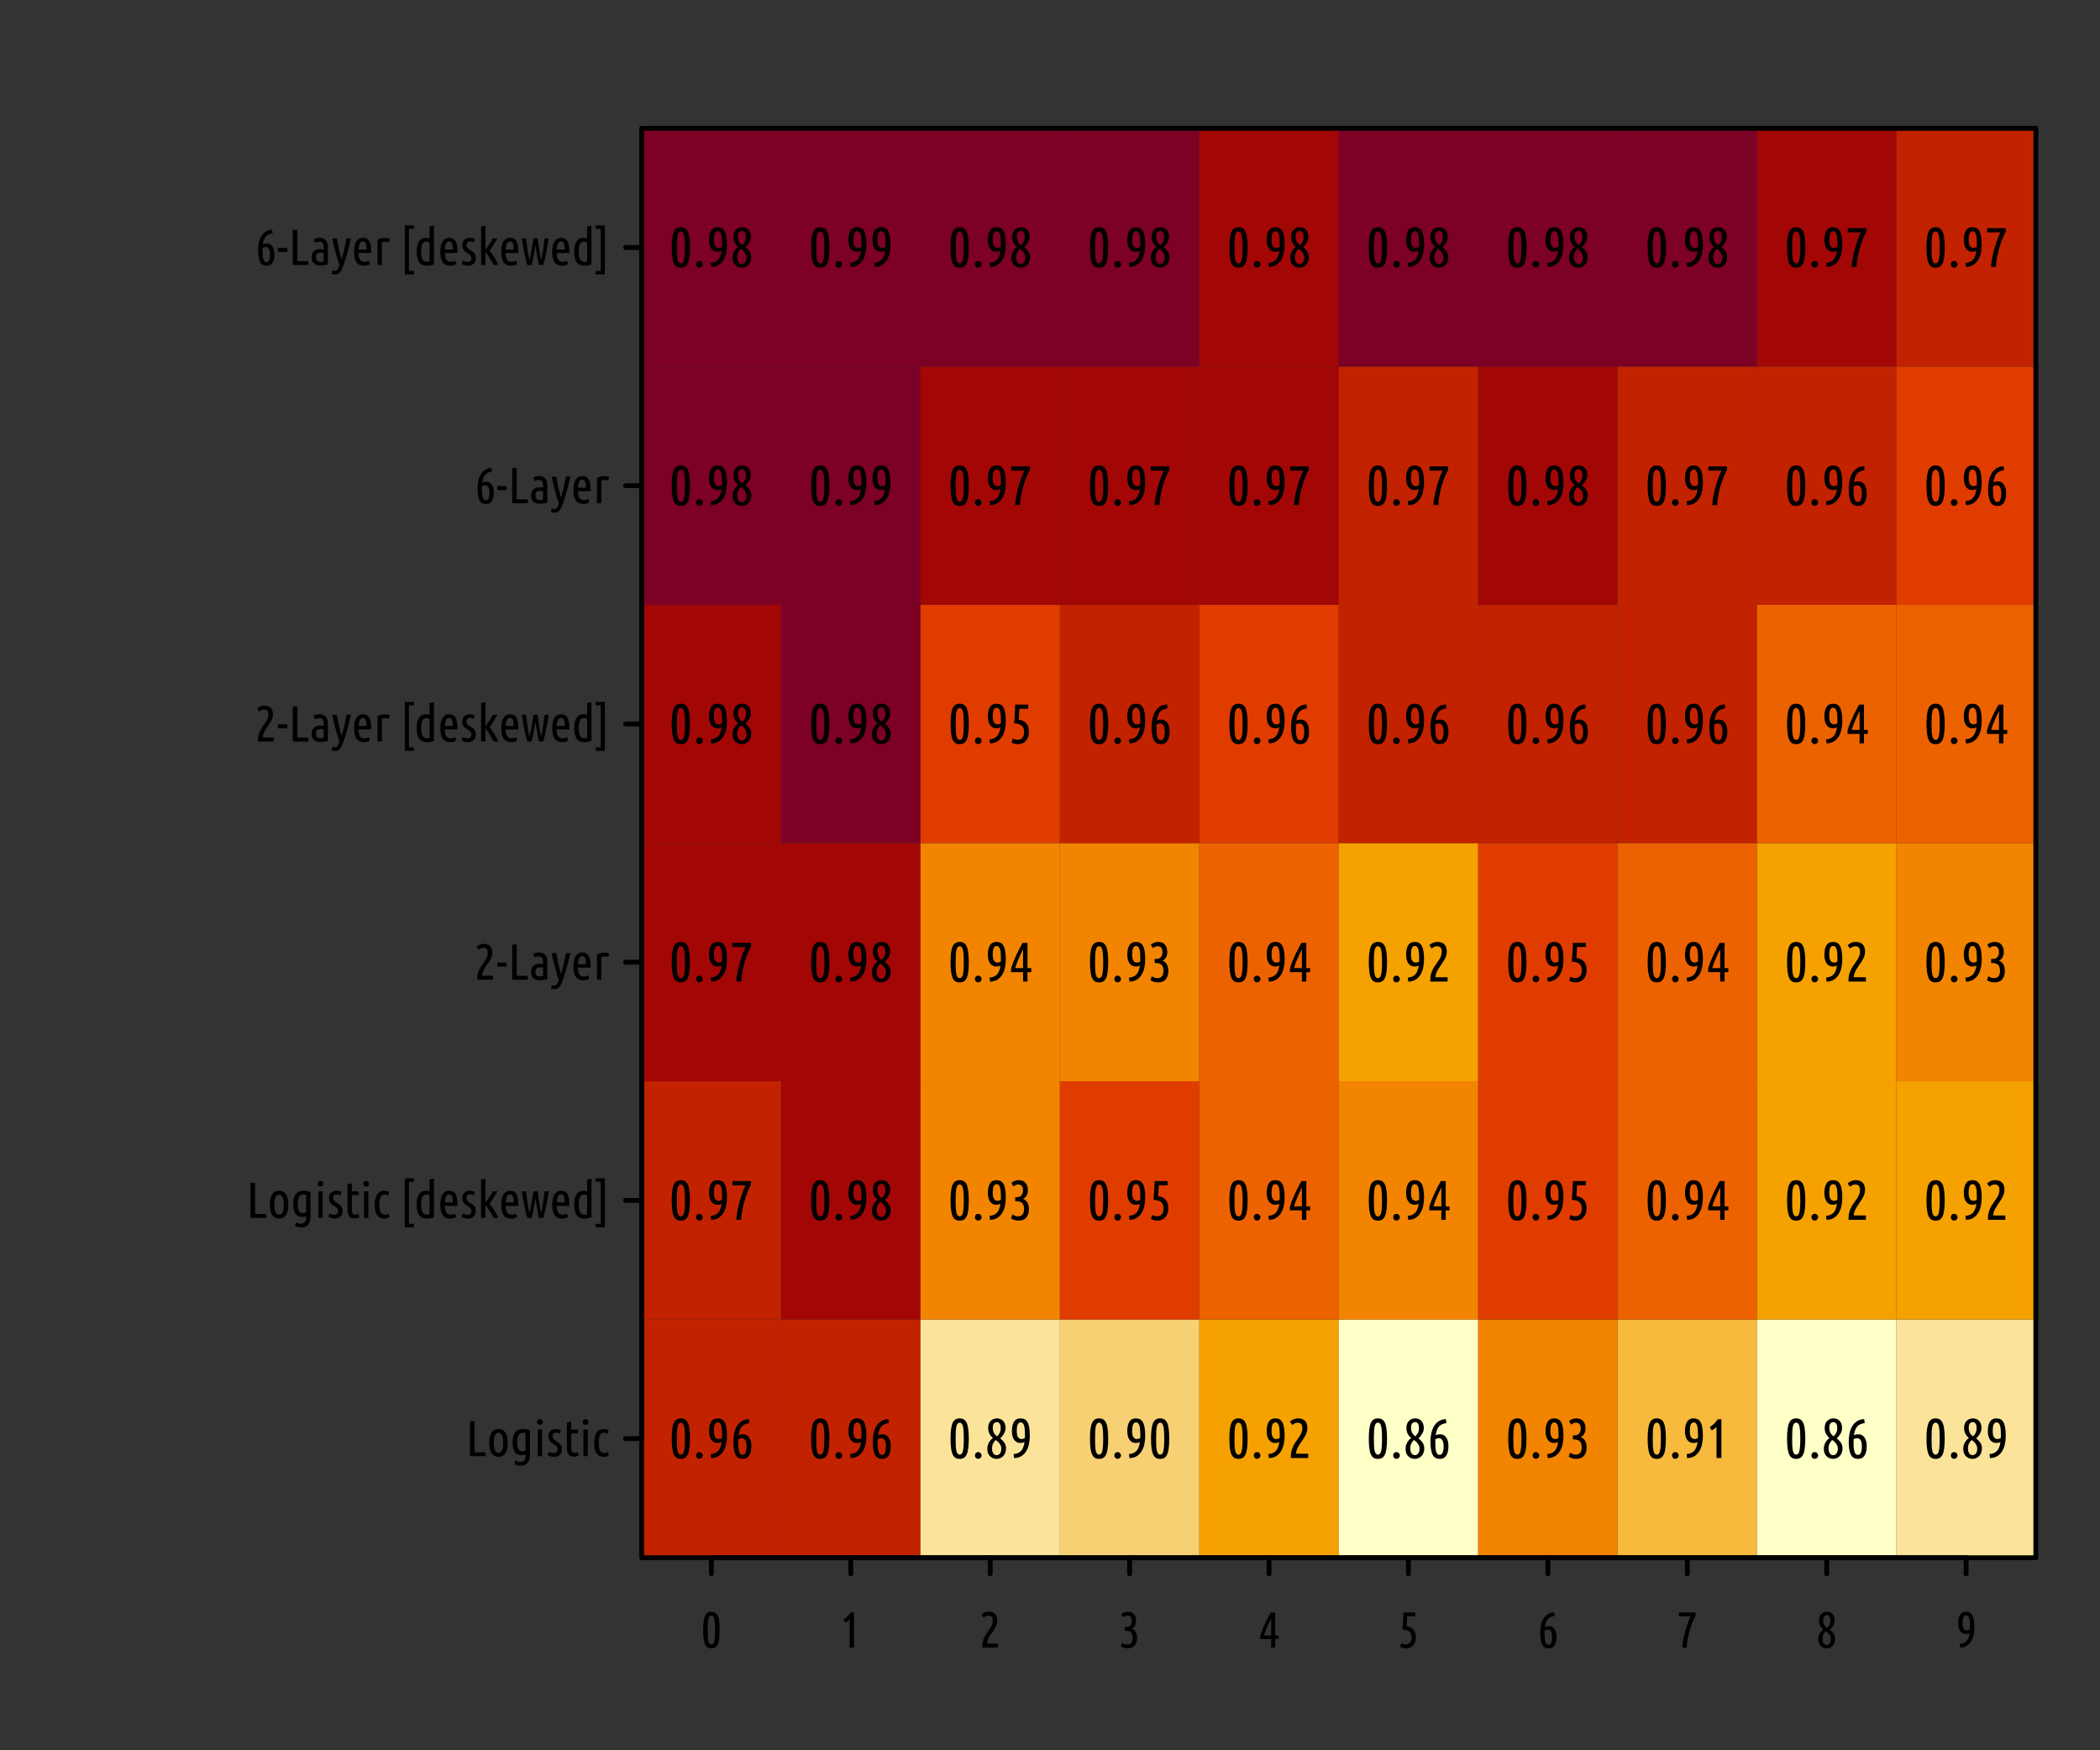 <?xml version="1.0" encoding="UTF-8"?>
<svg xmlns="http://www.w3.org/2000/svg" xmlns:xlink="http://www.w3.org/1999/xlink" width="432pt" height="360pt" viewBox="0 0 432 360" version="1.1">
<rect x="0" y="0" width="432" height="360" fill="#333333" stroke="none"/>
<defs>
<g>
<symbol overflow="visible" id="glyph0-0">
<path style="stroke:none;" d="M 0.516 0 L 0.516 -7.812 L 4.688 -7.812 L 4.688 0 Z M 4.156 -0.516 L 4.156 -7.281 L 1.047 -7.281 L 1.047 -0.516 Z M 4.156 -0.516 "/>
</symbol>
<symbol overflow="visible" id="glyph0-1">
<path style="stroke:none;" d="M 0.547 -3.609 C 0.547 -4.316 0.578 -4.91 0.641 -5.391 C 0.703 -5.879 0.801 -6.27 0.938 -6.562 C 1.07 -6.852 1.242 -7.062 1.453 -7.188 C 1.672 -7.312 1.93 -7.375 2.234 -7.375 C 2.535 -7.375 2.789 -7.312 3 -7.188 C 3.219 -7.062 3.395 -6.852 3.531 -6.562 C 3.676 -6.27 3.781 -5.879 3.844 -5.391 C 3.906 -4.91 3.938 -4.316 3.938 -3.609 C 3.938 -2.898 3.906 -2.305 3.844 -1.828 C 3.781 -1.348 3.676 -0.961 3.531 -0.672 C 3.395 -0.379 3.219 -0.164 3 -0.031 C 2.789 0.094 2.535 0.156 2.234 0.156 C 1.93 0.156 1.672 0.094 1.453 -0.031 C 1.242 -0.164 1.07 -0.379 0.938 -0.672 C 0.801 -0.961 0.703 -1.348 0.641 -1.828 C 0.578 -2.305 0.547 -2.898 0.547 -3.609 Z M 3 -3.609 C 3 -4.18 2.984 -4.656 2.953 -5.031 C 2.922 -5.414 2.875 -5.723 2.812 -5.953 C 2.758 -6.18 2.688 -6.344 2.594 -6.438 C 2.5 -6.539 2.379 -6.594 2.234 -6.594 C 2.098 -6.594 1.977 -6.539 1.875 -6.438 C 1.781 -6.344 1.703 -6.18 1.641 -5.953 C 1.586 -5.723 1.547 -5.414 1.516 -5.031 C 1.492 -4.656 1.484 -4.18 1.484 -3.609 C 1.484 -3.035 1.492 -2.555 1.516 -2.172 C 1.547 -1.797 1.586 -1.492 1.641 -1.266 C 1.703 -1.035 1.781 -0.875 1.875 -0.781 C 1.977 -0.688 2.098 -0.641 2.234 -0.641 C 2.379 -0.641 2.5 -0.688 2.594 -0.781 C 2.688 -0.875 2.758 -1.035 2.812 -1.266 C 2.875 -1.492 2.922 -1.797 2.953 -2.172 C 2.984 -2.555 3 -3.035 3 -3.609 Z M 3 -3.609 "/>
</symbol>
<symbol overflow="visible" id="glyph0-2">
<path style="stroke:none;" d="M 0.734 -5.781 C 0.859 -5.852 0.992 -5.941 1.141 -6.047 C 1.285 -6.16 1.422 -6.281 1.547 -6.406 C 1.68 -6.539 1.805 -6.676 1.922 -6.812 C 2.035 -6.945 2.129 -7.082 2.203 -7.219 L 2.891 -7.219 L 2.891 0 L 2 0 L 2 -5.797 C 1.883 -5.672 1.75 -5.551 1.594 -5.438 C 1.438 -5.332 1.27 -5.227 1.094 -5.125 Z M 0.734 -5.781 "/>
</symbol>
<symbol overflow="visible" id="glyph0-3">
<path style="stroke:none;" d="M 0.453 -6.766 C 0.867 -7.172 1.367 -7.375 1.953 -7.375 C 2.516 -7.375 2.941 -7.227 3.234 -6.938 C 3.535 -6.645 3.688 -6.188 3.688 -5.562 C 3.688 -5.27 3.641 -4.988 3.547 -4.719 C 3.453 -4.457 3.332 -4.203 3.188 -3.953 C 3.039 -3.711 2.879 -3.469 2.703 -3.219 C 2.535 -2.977 2.367 -2.734 2.203 -2.484 C 2.047 -2.234 1.906 -1.969 1.781 -1.688 C 1.664 -1.414 1.598 -1.125 1.578 -0.812 L 3.844 -0.812 L 3.844 0 L 0.609 0 L 0.609 -0.203 C 0.609 -0.66 0.66 -1.07 0.766 -1.438 C 0.879 -1.801 1.016 -2.125 1.172 -2.406 C 1.328 -2.695 1.5 -2.969 1.688 -3.219 C 1.875 -3.469 2.047 -3.711 2.203 -3.953 C 2.359 -4.191 2.488 -4.438 2.594 -4.688 C 2.695 -4.945 2.75 -5.227 2.75 -5.531 C 2.75 -5.906 2.676 -6.172 2.531 -6.328 C 2.395 -6.492 2.18 -6.578 1.891 -6.578 C 1.68 -6.578 1.492 -6.535 1.328 -6.453 C 1.172 -6.379 1.023 -6.281 0.891 -6.156 Z M 0.453 -6.766 "/>
</symbol>
<symbol overflow="visible" id="glyph0-4">
<path style="stroke:none;" d="M 2.672 -3.875 C 3.016 -3.75 3.281 -3.531 3.469 -3.219 C 3.664 -2.906 3.766 -2.5 3.766 -2 C 3.766 -1.332 3.602 -0.805 3.281 -0.422 C 2.957 -0.035 2.473 0.156 1.828 0.156 C 1.566 0.156 1.312 0.113 1.062 0.031 C 0.82 -0.039 0.613 -0.141 0.438 -0.266 L 0.672 -0.984 C 0.836 -0.891 1.008 -0.805 1.188 -0.734 C 1.363 -0.672 1.547 -0.641 1.734 -0.641 C 2.086 -0.641 2.363 -0.75 2.562 -0.969 C 2.758 -1.188 2.859 -1.535 2.859 -2.016 C 2.859 -2.484 2.75 -2.836 2.531 -3.078 C 2.312 -3.328 1.961 -3.453 1.484 -3.453 L 1.219 -3.453 L 1.219 -4.219 L 1.453 -4.219 C 1.867 -4.219 2.176 -4.328 2.375 -4.547 C 2.57 -4.766 2.672 -5.07 2.672 -5.469 C 2.672 -5.844 2.594 -6.125 2.438 -6.312 C 2.281 -6.5 2.066 -6.594 1.797 -6.594 C 1.617 -6.594 1.445 -6.555 1.281 -6.484 C 1.125 -6.41 0.984 -6.32 0.859 -6.219 L 0.516 -6.875 C 0.691 -7.039 0.898 -7.164 1.141 -7.25 C 1.391 -7.332 1.641 -7.375 1.891 -7.375 C 2.422 -7.375 2.832 -7.203 3.125 -6.859 C 3.414 -6.523 3.562 -6.078 3.562 -5.516 C 3.562 -5.117 3.484 -4.781 3.328 -4.5 C 3.172 -4.227 2.953 -4.02 2.672 -3.875 Z M 2.672 -3.875 "/>
</symbol>
<symbol overflow="visible" id="glyph0-5">
<path style="stroke:none;" d="M 0.438 -2.422 C 0.562 -2.848 0.719 -3.301 0.906 -3.781 C 1.102 -4.258 1.305 -4.719 1.516 -5.156 C 1.723 -5.602 1.922 -6.004 2.109 -6.359 C 2.305 -6.723 2.461 -7.008 2.578 -7.219 L 3.5 -7.219 L 3.5 -2.5 L 4.203 -2.5 L 4.203 -1.766 L 3.5 -1.766 L 3.5 0 L 2.672 0 L 2.672 -1.766 L 0.438 -1.766 Z M 2.672 -2.5 L 2.672 -6.016 C 2.566 -5.797 2.445 -5.547 2.312 -5.266 C 2.176 -4.992 2.039 -4.703 1.906 -4.391 C 1.77 -4.078 1.641 -3.758 1.516 -3.438 C 1.391 -3.113 1.285 -2.801 1.203 -2.5 Z M 2.672 -2.5 "/>
</symbol>
<symbol overflow="visible" id="glyph0-6">
<path style="stroke:none;" d="M 1.984 -6.438 C 1.953 -5.938 1.926 -5.52 1.906 -5.188 C 1.895 -4.852 1.883 -4.586 1.875 -4.391 C 2.52 -4.297 2.992 -4.055 3.297 -3.672 C 3.609 -3.297 3.766 -2.785 3.766 -2.141 C 3.766 -1.766 3.711 -1.438 3.609 -1.156 C 3.504 -0.875 3.359 -0.633 3.172 -0.438 C 2.992 -0.238 2.781 -0.094 2.531 0 C 2.281 0.102 2.008 0.156 1.719 0.156 C 1.52 0.156 1.316 0.125 1.109 0.062 C 0.898 0.008 0.703 -0.066 0.516 -0.172 L 0.766 -0.906 C 1.066 -0.738 1.375 -0.656 1.688 -0.656 C 2.02 -0.656 2.301 -0.773 2.531 -1.016 C 2.758 -1.266 2.875 -1.641 2.875 -2.141 C 2.875 -2.68 2.719 -3.07 2.406 -3.312 C 2.102 -3.551 1.633 -3.688 1 -3.719 C 1.031 -4.062 1.055 -4.375 1.078 -4.656 C 1.098 -4.945 1.113 -5.227 1.125 -5.5 C 1.145 -5.781 1.16 -6.055 1.172 -6.328 C 1.18 -6.609 1.191 -6.906 1.203 -7.219 L 3.625 -7.219 L 3.625 -6.438 Z M 1.984 -6.438 "/>
</symbol>
<symbol overflow="visible" id="glyph0-7">
<path style="stroke:none;" d="M 3.625 -6.5 C 3.352 -6.469 3.109 -6.41 2.891 -6.328 C 2.68 -6.254 2.488 -6.129 2.312 -5.953 C 2.133 -5.785 1.988 -5.562 1.875 -5.281 C 1.758 -5.008 1.676 -4.664 1.625 -4.25 C 1.77 -4.312 1.91 -4.352 2.047 -4.375 C 2.18 -4.406 2.305 -4.422 2.422 -4.422 C 2.922 -4.422 3.305 -4.223 3.578 -3.828 C 3.859 -3.441 4 -2.906 4 -2.219 C 4 -1.477 3.867 -0.895 3.609 -0.469 C 3.348 -0.051 2.938 0.156 2.375 0.156 C 2.094 0.156 1.844 0.102 1.625 0 C 1.406 -0.113 1.223 -0.297 1.078 -0.547 C 0.941 -0.805 0.836 -1.141 0.766 -1.547 C 0.691 -1.961 0.656 -2.469 0.656 -3.062 C 0.656 -3.582 0.703 -4.086 0.797 -4.578 C 0.898 -5.078 1.066 -5.52 1.297 -5.906 C 1.523 -6.289 1.816 -6.602 2.172 -6.844 C 2.535 -7.094 2.988 -7.227 3.531 -7.25 Z M 2.203 -3.688 C 2.098 -3.688 1.988 -3.664 1.875 -3.625 C 1.758 -3.594 1.656 -3.551 1.562 -3.5 C 1.551 -3.414 1.547 -3.328 1.547 -3.234 C 1.547 -3.148 1.547 -3.062 1.547 -2.969 C 1.547 -2.656 1.555 -2.352 1.578 -2.062 C 1.598 -1.781 1.633 -1.531 1.688 -1.312 C 1.738 -1.094 1.816 -0.914 1.922 -0.781 C 2.035 -0.656 2.18 -0.594 2.359 -0.594 C 2.629 -0.594 2.816 -0.734 2.922 -1.016 C 3.035 -1.305 3.094 -1.691 3.094 -2.172 C 3.094 -2.691 3.02 -3.07 2.875 -3.312 C 2.727 -3.562 2.504 -3.688 2.203 -3.688 Z M 2.203 -3.688 "/>
</symbol>
<symbol overflow="visible" id="glyph0-8">
<path style="stroke:none;" d="M 1.203 0 C 1.211 -0.332 1.242 -0.691 1.297 -1.078 C 1.359 -1.461 1.438 -1.852 1.531 -2.25 C 1.625 -2.645 1.723 -3.039 1.828 -3.438 C 1.93 -3.832 2.047 -4.211 2.172 -4.578 C 2.297 -4.941 2.422 -5.281 2.547 -5.594 C 2.672 -5.906 2.797 -6.18 2.922 -6.422 L 0.469 -6.422 L 0.469 -7.219 L 3.938 -7.219 L 3.938 -6.516 C 3.77 -6.242 3.582 -5.875 3.375 -5.406 C 3.176 -4.938 2.988 -4.406 2.812 -3.812 C 2.633 -3.227 2.477 -2.609 2.344 -1.953 C 2.219 -1.297 2.141 -0.645 2.109 0 Z M 1.203 0 "/>
</symbol>
<symbol overflow="visible" id="glyph0-9">
<path style="stroke:none;" d="M 3.875 -5.625 C 3.875 -5.219 3.773 -4.848 3.578 -4.516 C 3.379 -4.191 3.148 -3.906 2.891 -3.656 C 3.18 -3.445 3.43 -3.191 3.641 -2.891 C 3.859 -2.586 3.969 -2.227 3.969 -1.812 C 3.969 -1.488 3.914 -1.203 3.812 -0.953 C 3.719 -0.703 3.586 -0.492 3.422 -0.328 C 3.266 -0.172 3.082 -0.051 2.875 0.031 C 2.664 0.113 2.453 0.156 2.234 0.156 C 1.973 0.156 1.734 0.109 1.516 0.016 C 1.305 -0.078 1.125 -0.203 0.969 -0.359 C 0.812 -0.523 0.691 -0.723 0.609 -0.953 C 0.523 -1.18 0.484 -1.43 0.484 -1.703 C 0.484 -2.141 0.578 -2.523 0.766 -2.859 C 0.961 -3.191 1.223 -3.488 1.547 -3.75 C 1.273 -3.945 1.055 -4.195 0.891 -4.5 C 0.723 -4.812 0.641 -5.176 0.641 -5.594 C 0.641 -5.906 0.688 -6.176 0.781 -6.406 C 0.883 -6.633 1.016 -6.82 1.172 -6.969 C 1.328 -7.113 1.5 -7.219 1.688 -7.281 C 1.883 -7.344 2.086 -7.375 2.297 -7.375 C 2.484 -7.375 2.672 -7.344 2.859 -7.281 C 3.055 -7.219 3.227 -7.113 3.375 -6.969 C 3.531 -6.82 3.648 -6.641 3.734 -6.422 C 3.828 -6.203 3.875 -5.938 3.875 -5.625 Z M 3.094 -1.75 C 3.094 -1.926 3.062 -2.094 3 -2.25 C 2.945 -2.406 2.867 -2.551 2.766 -2.688 C 2.672 -2.82 2.562 -2.941 2.438 -3.047 C 2.32 -3.16 2.203 -3.27 2.078 -3.375 C 1.867 -3.188 1.695 -2.969 1.562 -2.719 C 1.438 -2.469 1.375 -2.156 1.375 -1.781 C 1.375 -1.406 1.453 -1.102 1.609 -0.875 C 1.766 -0.656 1.977 -0.547 2.25 -0.547 C 2.477 -0.547 2.676 -0.645 2.844 -0.844 C 3.008 -1.051 3.094 -1.352 3.094 -1.75 Z M 1.516 -5.719 C 1.516 -5.488 1.531 -5.289 1.562 -5.125 C 1.602 -4.957 1.656 -4.805 1.719 -4.672 C 1.789 -4.547 1.879 -4.43 1.984 -4.328 C 2.086 -4.223 2.203 -4.125 2.328 -4.031 C 2.523 -4.238 2.68 -4.453 2.797 -4.672 C 2.922 -4.898 2.984 -5.195 2.984 -5.562 C 2.984 -5.977 2.914 -6.27 2.781 -6.438 C 2.645 -6.602 2.473 -6.688 2.266 -6.688 C 2.191 -6.688 2.109 -6.672 2.016 -6.641 C 1.93 -6.609 1.852 -6.555 1.781 -6.484 C 1.707 -6.41 1.645 -6.312 1.594 -6.188 C 1.539 -6.062 1.516 -5.906 1.516 -5.719 Z M 1.516 -5.719 "/>
</symbol>
<symbol overflow="visible" id="glyph0-10">
<path style="stroke:none;" d="M 0.906 -0.734 C 1.164 -0.766 1.41 -0.816 1.641 -0.891 C 1.867 -0.973 2.066 -1.098 2.234 -1.266 C 2.41 -1.43 2.555 -1.648 2.672 -1.922 C 2.797 -2.203 2.883 -2.551 2.938 -2.969 C 2.676 -2.852 2.426 -2.797 2.188 -2.797 C 1.688 -2.797 1.297 -2.988 1.016 -3.375 C 0.734 -3.77 0.594 -4.312 0.594 -5 C 0.594 -5.738 0.723 -6.316 0.984 -6.734 C 1.242 -7.16 1.656 -7.375 2.219 -7.375 C 2.5 -7.375 2.742 -7.316 2.953 -7.203 C 3.172 -7.098 3.352 -6.914 3.5 -6.656 C 3.645 -6.406 3.754 -6.07 3.828 -5.656 C 3.898 -5.25 3.938 -4.75 3.938 -4.156 C 3.938 -3.625 3.883 -3.113 3.781 -2.625 C 3.676 -2.133 3.508 -1.695 3.281 -1.312 C 3.051 -0.926 2.75 -0.613 2.375 -0.375 C 2.008 -0.133 1.551 -0.004 1 0.016 Z M 2.406 -3.531 C 2.613 -3.531 2.816 -3.594 3.016 -3.719 C 3.016 -3.801 3.016 -3.883 3.016 -3.969 C 3.023 -4.051 3.031 -4.145 3.031 -4.25 C 3.031 -4.562 3.02 -4.863 3 -5.156 C 2.988 -5.445 2.953 -5.703 2.891 -5.922 C 2.836 -6.141 2.758 -6.312 2.656 -6.438 C 2.551 -6.562 2.41 -6.625 2.234 -6.625 C 1.961 -6.625 1.77 -6.477 1.656 -6.188 C 1.551 -5.906 1.5 -5.523 1.5 -5.047 C 1.5 -4.523 1.57 -4.141 1.719 -3.891 C 1.875 -3.648 2.102 -3.531 2.406 -3.531 Z M 2.406 -3.531 "/>
</symbol>
<symbol overflow="visible" id="glyph0-11">
<path style="stroke:none;" d="M 4.094 -0.797 L 4.094 0 L 0.875 0 L 0.875 -7.219 L 1.812 -7.219 L 1.812 -0.797 Z M 4.094 -0.797 "/>
</symbol>
<symbol overflow="visible" id="glyph0-12">
<path style="stroke:none;" d="M 4.312 -2.719 C 4.312 -2.289 4.273 -1.898 4.203 -1.547 C 4.129 -1.203 4.016 -0.906 3.859 -0.656 C 3.703 -0.406 3.504 -0.207 3.266 -0.062 C 3.023 0.07 2.742 0.141 2.422 0.141 C 2.086 0.141 1.801 0.07 1.562 -0.062 C 1.32 -0.207 1.125 -0.406 0.969 -0.656 C 0.812 -0.906 0.691 -1.203 0.609 -1.547 C 0.535 -1.898 0.5 -2.289 0.5 -2.719 C 0.5 -3.145 0.535 -3.535 0.609 -3.891 C 0.691 -4.242 0.812 -4.547 0.969 -4.797 C 1.125 -5.055 1.32 -5.254 1.562 -5.391 C 1.801 -5.523 2.086 -5.594 2.422 -5.594 C 2.742 -5.594 3.023 -5.523 3.266 -5.391 C 3.504 -5.254 3.703 -5.055 3.859 -4.797 C 4.016 -4.547 4.129 -4.242 4.203 -3.891 C 4.273 -3.535 4.312 -3.145 4.312 -2.719 Z M 3.375 -2.719 C 3.375 -3.031 3.359 -3.312 3.328 -3.562 C 3.297 -3.812 3.238 -4.031 3.156 -4.219 C 3.082 -4.406 2.984 -4.547 2.859 -4.641 C 2.734 -4.742 2.586 -4.797 2.422 -4.797 C 2.234 -4.797 2.078 -4.742 1.953 -4.641 C 1.836 -4.547 1.738 -4.406 1.656 -4.219 C 1.582 -4.031 1.523 -3.812 1.484 -3.562 C 1.453 -3.312 1.438 -3.031 1.438 -2.719 C 1.438 -2.414 1.453 -2.141 1.484 -1.891 C 1.523 -1.641 1.582 -1.422 1.656 -1.234 C 1.738 -1.055 1.836 -0.914 1.953 -0.812 C 2.078 -0.719 2.234 -0.672 2.422 -0.672 C 2.586 -0.672 2.734 -0.719 2.859 -0.812 C 2.984 -0.914 3.082 -1.055 3.156 -1.234 C 3.238 -1.422 3.297 -1.641 3.328 -1.891 C 3.359 -2.141 3.375 -2.414 3.375 -2.719 Z M 3.375 -2.719 "/>
</symbol>
<symbol overflow="visible" id="glyph0-13">
<path style="stroke:none;" d="M 4.062 -0.156 C 4.062 0.227 4.008 0.555 3.906 0.828 C 3.801 1.098 3.66 1.316 3.484 1.484 C 3.316 1.648 3.117 1.77 2.891 1.844 C 2.66 1.914 2.41 1.953 2.141 1.953 C 1.922 1.953 1.695 1.926 1.469 1.875 C 1.25 1.832 1.047 1.766 0.859 1.672 L 1.047 0.922 C 1.172 0.984 1.32 1.039 1.5 1.094 C 1.688 1.156 1.879 1.188 2.078 1.188 C 2.41 1.188 2.672 1.086 2.859 0.891 C 3.055 0.703 3.156 0.367 3.156 -0.109 L 3.156 -0.359 C 3.051 -0.316 2.938 -0.281 2.812 -0.25 C 2.688 -0.219 2.547 -0.203 2.391 -0.203 C 1.734 -0.203 1.254 -0.426 0.953 -0.875 C 0.648 -1.32 0.5 -1.953 0.5 -2.766 C 0.5 -3.203 0.535 -3.594 0.609 -3.938 C 0.691 -4.289 0.816 -4.594 0.984 -4.844 C 1.16 -5.094 1.383 -5.281 1.656 -5.406 C 1.926 -5.531 2.254 -5.594 2.641 -5.594 C 2.898 -5.594 3.148 -5.566 3.391 -5.516 C 3.641 -5.461 3.863 -5.395 4.062 -5.312 Z M 3.156 -4.734 C 3.062 -4.766 2.969 -4.785 2.875 -4.797 C 2.789 -4.805 2.707 -4.812 2.625 -4.812 C 2.219 -4.812 1.914 -4.648 1.719 -4.328 C 1.531 -4.004 1.438 -3.484 1.438 -2.766 C 1.438 -2.117 1.531 -1.66 1.719 -1.391 C 1.906 -1.117 2.172 -0.984 2.516 -0.984 C 2.629 -0.984 2.738 -1 2.844 -1.031 C 2.957 -1.062 3.062 -1.098 3.156 -1.141 Z M 3.156 -4.734 "/>
</symbol>
<symbol overflow="visible" id="glyph0-14">
<path style="stroke:none;" d="M 1.703 0 L 0.812 0 L 0.812 -5.469 L 1.703 -5.469 Z M 1.266 -6.438 C 1.098 -6.438 0.957 -6.488 0.844 -6.594 C 0.727 -6.695 0.672 -6.844 0.672 -7.031 C 0.672 -7.207 0.727 -7.348 0.844 -7.453 C 0.957 -7.566 1.098 -7.625 1.266 -7.625 C 1.422 -7.625 1.555 -7.566 1.672 -7.453 C 1.785 -7.348 1.844 -7.207 1.844 -7.031 C 1.844 -6.844 1.785 -6.695 1.672 -6.594 C 1.555 -6.488 1.422 -6.438 1.266 -6.438 Z M 1.266 -6.438 "/>
</symbol>
<symbol overflow="visible" id="glyph0-15">
<path style="stroke:none;" d="M 1.578 -0.641 C 1.836 -0.641 2.035 -0.711 2.172 -0.859 C 2.305 -1.004 2.375 -1.203 2.375 -1.453 C 2.375 -1.598 2.344 -1.723 2.281 -1.828 C 2.227 -1.941 2.156 -2.039 2.062 -2.125 C 1.977 -2.207 1.875 -2.281 1.75 -2.344 C 1.633 -2.414 1.52 -2.488 1.406 -2.562 C 1.289 -2.625 1.176 -2.703 1.062 -2.797 C 0.945 -2.891 0.848 -3 0.766 -3.125 C 0.68 -3.25 0.613 -3.391 0.562 -3.547 C 0.508 -3.703 0.484 -3.883 0.484 -4.094 C 0.484 -4.539 0.625 -4.898 0.906 -5.172 C 1.188 -5.453 1.566 -5.594 2.047 -5.594 C 2.242 -5.594 2.43 -5.566 2.609 -5.516 C 2.785 -5.461 2.938 -5.406 3.062 -5.344 L 2.859 -4.625 C 2.734 -4.695 2.609 -4.75 2.484 -4.781 C 2.359 -4.82 2.223 -4.844 2.078 -4.844 C 1.859 -4.844 1.68 -4.773 1.547 -4.641 C 1.422 -4.516 1.359 -4.332 1.359 -4.094 C 1.359 -3.945 1.379 -3.82 1.422 -3.719 C 1.473 -3.625 1.535 -3.535 1.609 -3.453 C 1.691 -3.379 1.785 -3.305 1.891 -3.234 C 1.992 -3.16 2.098 -3.094 2.203 -3.031 C 2.336 -2.957 2.469 -2.875 2.594 -2.781 C 2.719 -2.695 2.832 -2.594 2.938 -2.469 C 3.039 -2.352 3.125 -2.211 3.188 -2.047 C 3.25 -1.879 3.281 -1.68 3.281 -1.453 C 3.281 -0.973 3.141 -0.586 2.859 -0.297 C 2.578 -0.004 2.164 0.141 1.625 0.141 C 1.344 0.141 1.094 0.098 0.875 0.016 C 0.656 -0.055 0.488 -0.125 0.375 -0.188 L 0.562 -0.922 C 0.664 -0.867 0.805 -0.805 0.984 -0.734 C 1.16 -0.672 1.359 -0.641 1.578 -0.641 Z M 1.578 -0.641 "/>
</symbol>
<symbol overflow="visible" id="glyph0-16">
<path style="stroke:none;" d="M 1.641 -5.469 L 3.016 -5.469 L 3.016 -4.688 L 1.641 -4.688 L 1.641 -1.688 C 1.641 -1.312 1.707 -1.047 1.844 -0.891 C 1.977 -0.742 2.16 -0.672 2.391 -0.672 C 2.516 -0.672 2.629 -0.688 2.734 -0.719 C 2.836 -0.758 2.926 -0.805 3 -0.859 L 3.188 -0.141 C 2.895 0.023 2.594 0.109 2.281 0.109 C 1.77 0.109 1.383 -0.031 1.125 -0.312 C 0.875 -0.602 0.75 -1.082 0.75 -1.75 L 0.75 -6.938 L 1.641 -7.094 Z M 1.641 -5.469 "/>
</symbol>
<symbol overflow="visible" id="glyph0-17">
<path style="stroke:none;" d="M 2.484 0.141 C 2.109 0.141 1.797 0.066 1.547 -0.078 C 1.297 -0.223 1.094 -0.422 0.938 -0.672 C 0.781 -0.93 0.664 -1.234 0.594 -1.578 C 0.531 -1.93 0.5 -2.312 0.5 -2.719 C 0.5 -3.613 0.66 -4.316 0.984 -4.828 C 1.316 -5.336 1.816 -5.594 2.484 -5.594 C 2.68 -5.594 2.859 -5.566 3.016 -5.516 C 3.18 -5.473 3.332 -5.414 3.469 -5.344 L 3.25 -4.594 C 3.031 -4.738 2.789 -4.812 2.531 -4.812 C 2.156 -4.812 1.879 -4.641 1.703 -4.297 C 1.523 -3.953 1.438 -3.426 1.438 -2.719 C 1.438 -2.414 1.453 -2.141 1.484 -1.891 C 1.523 -1.641 1.586 -1.422 1.672 -1.234 C 1.754 -1.055 1.867 -0.914 2.016 -0.812 C 2.16 -0.707 2.344 -0.656 2.562 -0.656 C 2.707 -0.656 2.844 -0.672 2.969 -0.703 C 3.094 -0.742 3.207 -0.797 3.312 -0.859 L 3.516 -0.172 C 3.398 -0.086 3.25 -0.016 3.062 0.047 C 2.883 0.109 2.691 0.141 2.484 0.141 Z M 2.484 0.141 "/>
</symbol>
<symbol overflow="visible" id="glyph0-18">
<path style="stroke:none;" d=""/>
</symbol>
<symbol overflow="visible" id="glyph0-19">
<path style="stroke:none;" d="M 0.984 -8.141 L 2.859 -8.141 L 2.859 -7.438 L 1.828 -7.438 L 1.828 1.219 L 2.859 1.219 L 2.859 1.922 L 0.984 1.922 Z M 0.984 -8.141 "/>
</symbol>
<symbol overflow="visible" id="glyph0-20">
<path style="stroke:none;" d="M 3.156 -4.641 C 2.957 -4.754 2.742 -4.812 2.516 -4.812 C 2.348 -4.812 2.195 -4.773 2.062 -4.703 C 1.926 -4.629 1.812 -4.516 1.719 -4.359 C 1.625 -4.203 1.551 -3.988 1.5 -3.719 C 1.457 -3.457 1.438 -3.133 1.438 -2.75 C 1.438 -2 1.535 -1.461 1.734 -1.141 C 1.93 -0.816 2.227 -0.656 2.625 -0.656 C 2.707 -0.656 2.789 -0.66 2.875 -0.672 C 2.969 -0.68 3.062 -0.703 3.156 -0.734 Z M 3.156 -7.922 L 4.062 -8.078 L 4.062 -0.141 C 3.863 -0.055 3.641 0.008 3.391 0.062 C 3.141 0.113 2.883 0.141 2.625 0.141 C 1.883 0.141 1.344 -0.098 1 -0.578 C 0.664 -1.055 0.5 -1.781 0.5 -2.75 C 0.5 -3.188 0.535 -3.578 0.609 -3.922 C 0.68 -4.273 0.797 -4.57 0.953 -4.812 C 1.109 -5.062 1.305 -5.254 1.547 -5.391 C 1.797 -5.523 2.086 -5.594 2.422 -5.594 C 2.578 -5.594 2.711 -5.578 2.828 -5.547 C 2.941 -5.516 3.051 -5.473 3.156 -5.422 Z M 3.156 -7.922 "/>
</symbol>
<symbol overflow="visible" id="glyph0-21">
<path style="stroke:none;" d="M 1.422 -2.469 C 1.43 -2.207 1.457 -1.969 1.5 -1.75 C 1.539 -1.531 1.609 -1.336 1.703 -1.172 C 1.797 -1.004 1.922 -0.875 2.078 -0.781 C 2.234 -0.695 2.43 -0.656 2.672 -0.656 C 2.867 -0.656 3.051 -0.68 3.219 -0.734 C 3.395 -0.797 3.52 -0.848 3.594 -0.891 L 3.766 -0.172 C 3.672 -0.109 3.52 -0.039 3.312 0.031 C 3.102 0.102 2.852 0.141 2.562 0.141 C 2.176 0.141 1.852 0.07 1.594 -0.062 C 1.332 -0.207 1.117 -0.406 0.953 -0.656 C 0.797 -0.906 0.68 -1.203 0.609 -1.547 C 0.547 -1.898 0.516 -2.281 0.516 -2.688 C 0.516 -3.695 0.68 -4.43 1.016 -4.891 C 1.348 -5.359 1.785 -5.594 2.328 -5.594 C 2.941 -5.594 3.379 -5.359 3.641 -4.891 C 3.898 -4.43 4.031 -3.781 4.031 -2.938 C 4.031 -2.863 4.031 -2.785 4.031 -2.703 C 4.031 -2.629 4.023 -2.551 4.016 -2.469 Z M 2.328 -4.844 C 2.035 -4.844 1.82 -4.691 1.688 -4.391 C 1.551 -4.086 1.469 -3.688 1.438 -3.188 L 3.094 -3.188 C 3.094 -3.695 3.039 -4.098 2.938 -4.391 C 2.832 -4.691 2.629 -4.844 2.328 -4.844 Z M 2.328 -4.844 "/>
</symbol>
<symbol overflow="visible" id="glyph0-22">
<path style="stroke:none;" d="M 4.188 -5.469 C 3.895 -4.969 3.613 -4.508 3.344 -4.094 C 3.082 -3.676 2.82 -3.289 2.562 -2.938 C 2.727 -2.738 2.895 -2.52 3.062 -2.281 C 3.238 -2.039 3.406 -1.789 3.562 -1.531 C 3.727 -1.27 3.879 -1.008 4.016 -0.75 C 4.148 -0.488 4.27 -0.238 4.375 0 L 3.391 0 C 3.285 -0.227 3.16 -0.469 3.016 -0.719 C 2.879 -0.969 2.734 -1.211 2.578 -1.453 C 2.43 -1.691 2.281 -1.914 2.125 -2.125 C 1.977 -2.344 1.836 -2.523 1.703 -2.672 L 1.703 0 L 0.812 0 L 0.812 -7.922 L 1.703 -8.078 L 1.703 -3.109 C 1.828 -3.273 1.961 -3.461 2.109 -3.672 C 2.254 -3.879 2.395 -4.086 2.531 -4.297 C 2.664 -4.516 2.797 -4.723 2.922 -4.922 C 3.047 -5.117 3.148 -5.301 3.234 -5.469 Z M 4.188 -5.469 "/>
</symbol>
<symbol overflow="visible" id="glyph0-23">
<path style="stroke:none;" d="M 2.25 0 L 1.344 0 C 1.125 -0.719 0.922 -1.539 0.734 -2.469 C 0.547 -3.395 0.367 -4.395 0.203 -5.469 L 1.094 -5.469 C 1.125 -5.164 1.164 -4.812 1.219 -4.406 C 1.27 -4.008 1.328 -3.602 1.391 -3.188 C 1.461 -2.77 1.531 -2.363 1.594 -1.969 C 1.664 -1.582 1.734 -1.25 1.797 -0.969 C 1.859 -1.25 1.93 -1.586 2.016 -1.984 C 2.098 -2.391 2.176 -2.801 2.25 -3.219 C 2.332 -3.645 2.406 -4.055 2.469 -4.453 C 2.539 -4.859 2.598 -5.195 2.641 -5.469 L 3.484 -5.469 C 3.516 -5.195 3.555 -4.863 3.609 -4.469 C 3.672 -4.07 3.734 -3.66 3.797 -3.234 C 3.867 -2.805 3.938 -2.391 4 -1.984 C 4.07 -1.586 4.133 -1.25 4.188 -0.969 C 4.25 -1.25 4.316 -1.586 4.391 -1.984 C 4.461 -2.379 4.531 -2.781 4.594 -3.188 C 4.656 -3.602 4.711 -4.008 4.766 -4.406 C 4.828 -4.812 4.875 -5.164 4.906 -5.469 L 5.75 -5.469 C 5.594 -4.395 5.414 -3.395 5.219 -2.469 C 5.031 -1.539 4.832 -0.719 4.625 0 L 3.75 0 C 3.688 -0.219 3.625 -0.492 3.562 -0.828 C 3.5 -1.16 3.43 -1.52 3.359 -1.906 C 3.297 -2.289 3.234 -2.672 3.172 -3.047 C 3.117 -3.43 3.07 -3.785 3.031 -4.109 C 2.988 -3.785 2.93 -3.43 2.859 -3.047 C 2.797 -2.672 2.727 -2.289 2.656 -1.906 C 2.582 -1.52 2.508 -1.16 2.438 -0.828 C 2.363 -0.492 2.301 -0.219 2.25 0 Z M 2.25 0 "/>
</symbol>
<symbol overflow="visible" id="glyph0-24">
<path style="stroke:none;" d="M 1.953 1.922 L 0.062 1.922 L 0.062 1.219 L 1.094 1.219 L 1.094 -7.438 L 0.062 -7.438 L 0.062 -8.141 L 1.953 -8.141 Z M 1.953 1.922 "/>
</symbol>
<symbol overflow="visible" id="glyph0-25">
<path style="stroke:none;" d="M 0.25 -3.531 L 2.172 -3.531 L 2.172 -2.688 L 0.25 -2.688 Z M 0.25 -3.531 "/>
</symbol>
<symbol overflow="visible" id="glyph0-26">
<path style="stroke:none;" d="M 0.891 -5.344 C 1.078 -5.426 1.27 -5.488 1.469 -5.531 C 1.664 -5.57 1.883 -5.594 2.125 -5.594 C 2.602 -5.594 2.992 -5.441 3.297 -5.141 C 3.609 -4.836 3.766 -4.367 3.766 -3.734 L 3.766 -0.109 C 3.516 -0.047 3.258 0.004 3 0.047 C 2.738 0.086 2.484 0.109 2.234 0.109 C 1.984 0.109 1.75 0.078 1.531 0.016 C 1.312 -0.047 1.117 -0.145 0.953 -0.281 C 0.797 -0.414 0.664 -0.586 0.562 -0.797 C 0.469 -1.016 0.422 -1.273 0.422 -1.578 C 0.422 -1.867 0.461 -2.117 0.547 -2.328 C 0.641 -2.535 0.758 -2.707 0.906 -2.844 C 1.062 -2.988 1.242 -3.098 1.453 -3.172 C 1.66 -3.242 1.891 -3.281 2.141 -3.281 C 2.367 -3.281 2.617 -3.254 2.891 -3.203 L 2.891 -3.703 C 2.891 -4.109 2.812 -4.391 2.656 -4.547 C 2.5 -4.703 2.273 -4.781 1.984 -4.781 C 1.828 -4.781 1.676 -4.766 1.531 -4.734 C 1.395 -4.703 1.242 -4.656 1.078 -4.594 Z M 1.328 -1.594 C 1.328 -1.27 1.41 -1.031 1.578 -0.875 C 1.742 -0.727 1.977 -0.656 2.281 -0.656 C 2.469 -0.656 2.672 -0.68 2.891 -0.734 L 2.891 -2.469 C 2.68 -2.52 2.477 -2.547 2.281 -2.547 C 2.145 -2.547 2.02 -2.531 1.906 -2.5 C 1.789 -2.469 1.688 -2.414 1.594 -2.344 C 1.508 -2.27 1.441 -2.172 1.391 -2.047 C 1.348 -1.93 1.328 -1.781 1.328 -1.594 Z M 1.328 -1.594 "/>
</symbol>
<symbol overflow="visible" id="glyph0-27">
<path style="stroke:none;" d="M 2.078 -1.141 C 2.273 -1.828 2.457 -2.52 2.625 -3.219 C 2.789 -3.926 2.945 -4.676 3.094 -5.469 L 3.984 -5.469 C 3.879 -4.957 3.766 -4.453 3.641 -3.953 C 3.523 -3.461 3.398 -2.988 3.266 -2.531 C 3.141 -2.082 3.008 -1.656 2.875 -1.25 C 2.75 -0.844 2.633 -0.473 2.531 -0.141 C 2.395 0.254 2.266 0.582 2.141 0.844 C 2.023 1.113 1.895 1.328 1.75 1.484 C 1.613 1.648 1.461 1.77 1.297 1.844 C 1.129 1.914 0.93 1.953 0.703 1.953 C 0.578 1.953 0.453 1.938 0.328 1.906 C 0.203 1.875 0.098 1.844 0.016 1.812 L 0.172 1.078 C 0.359 1.16 0.531 1.203 0.688 1.203 C 0.883 1.203 1.047 1.129 1.172 0.984 C 1.297 0.836 1.422 0.617 1.547 0.328 L 1.641 0.062 C 1.516 -0.301 1.383 -0.703 1.25 -1.141 C 1.113 -1.578 0.977 -2.035 0.844 -2.516 C 0.719 -2.992 0.594 -3.484 0.469 -3.984 C 0.352 -4.492 0.25 -4.988 0.156 -5.469 L 1.109 -5.469 C 1.16 -5.133 1.223 -4.773 1.297 -4.391 C 1.379 -4.004 1.461 -3.613 1.547 -3.219 C 1.629 -2.832 1.719 -2.457 1.812 -2.094 C 1.906 -1.727 1.992 -1.41 2.078 -1.141 Z M 2.078 -1.141 "/>
</symbol>
<symbol overflow="visible" id="glyph0-28">
<path style="stroke:none;" d="M 3.172 -4.656 C 2.953 -4.75 2.703 -4.797 2.422 -4.797 C 2.172 -4.797 1.93 -4.75 1.703 -4.656 L 1.703 0 L 0.812 0 L 0.812 -5.219 C 1.008 -5.32 1.238 -5.406 1.5 -5.469 C 1.758 -5.531 2.047 -5.562 2.359 -5.562 C 2.523 -5.562 2.691 -5.551 2.859 -5.531 C 3.023 -5.508 3.18 -5.473 3.328 -5.422 Z M 3.172 -4.656 "/>
</symbol>
<symbol overflow="visible" id="glyph1-0">
<path style="stroke:none;" d="M 0.578 0 L 0.578 -8.625 L 5.172 -8.625 L 5.172 0 Z M 4.594 -0.578 L 4.594 -8.047 L 1.156 -8.047 L 1.156 -0.578 Z M 4.594 -0.578 "/>
</symbol>
<symbol overflow="visible" id="glyph1-1">
<path style="stroke:none;" d="M 0.594 -3.984 C 0.594 -4.766 0.629 -5.422 0.703 -5.953 C 0.773 -6.492 0.883 -6.926 1.031 -7.25 C 1.188 -7.57 1.379 -7.801 1.609 -7.938 C 1.848 -8.082 2.133 -8.156 2.469 -8.156 C 2.801 -8.156 3.086 -8.082 3.328 -7.938 C 3.566 -7.801 3.758 -7.57 3.906 -7.25 C 4.062 -6.926 4.172 -6.492 4.234 -5.953 C 4.305 -5.422 4.344 -4.766 4.344 -3.984 C 4.344 -3.203 4.305 -2.547 4.234 -2.016 C 4.172 -1.484 4.062 -1.055 3.906 -0.734 C 3.758 -0.41 3.566 -0.176 3.328 -0.031 C 3.086 0.102 2.801 0.172 2.469 0.172 C 2.133 0.172 1.848 0.102 1.609 -0.031 C 1.379 -0.176 1.188 -0.41 1.031 -0.734 C 0.883 -1.055 0.773 -1.484 0.703 -2.016 C 0.629 -2.547 0.594 -3.203 0.594 -3.984 Z M 3.312 -3.984 C 3.312 -4.617 3.297 -5.145 3.266 -5.562 C 3.234 -5.988 3.188 -6.328 3.125 -6.578 C 3.062 -6.828 2.973 -7.004 2.859 -7.109 C 2.754 -7.223 2.625 -7.281 2.469 -7.281 C 2.32 -7.281 2.191 -7.223 2.078 -7.109 C 1.973 -7.004 1.883 -6.828 1.812 -6.578 C 1.75 -6.328 1.703 -5.988 1.672 -5.562 C 1.648 -5.145 1.641 -4.617 1.641 -3.984 C 1.641 -3.359 1.648 -2.832 1.672 -2.406 C 1.703 -1.988 1.75 -1.656 1.812 -1.406 C 1.883 -1.156 1.973 -0.973 2.078 -0.859 C 2.191 -0.754 2.32 -0.703 2.469 -0.703 C 2.625 -0.703 2.754 -0.754 2.859 -0.859 C 2.973 -0.973 3.062 -1.156 3.125 -1.406 C 3.188 -1.656 3.234 -1.988 3.266 -2.406 C 3.297 -2.832 3.312 -3.359 3.312 -3.984 Z M 3.312 -3.984 "/>
</symbol>
<symbol overflow="visible" id="glyph1-2">
<path style="stroke:none;" d="M 2.031 -0.531 C 2.031 -0.352 1.961 -0.191 1.828 -0.047 C 1.703 0.086 1.535 0.156 1.328 0.156 C 1.129 0.156 0.969 0.086 0.844 -0.047 C 0.719 -0.191 0.656 -0.352 0.656 -0.531 C 0.656 -0.719 0.719 -0.879 0.844 -1.016 C 0.969 -1.148 1.129 -1.219 1.328 -1.219 C 1.535 -1.219 1.703 -1.148 1.828 -1.016 C 1.961 -0.879 2.031 -0.719 2.031 -0.531 Z M 2.031 -0.531 "/>
</symbol>
<symbol overflow="visible" id="glyph1-3">
<path style="stroke:none;" d="M 1 -0.812 C 1.289 -0.844 1.562 -0.898 1.812 -0.984 C 2.062 -1.078 2.281 -1.211 2.469 -1.391 C 2.664 -1.578 2.828 -1.82 2.953 -2.125 C 3.086 -2.438 3.188 -2.82 3.25 -3.281 C 2.957 -3.156 2.68 -3.094 2.422 -3.094 C 1.867 -3.094 1.438 -3.305 1.125 -3.734 C 0.812 -4.172 0.656 -4.77 0.656 -5.531 C 0.656 -6.344 0.797 -6.984 1.078 -7.453 C 1.367 -7.922 1.828 -8.156 2.453 -8.156 C 2.766 -8.156 3.039 -8.094 3.281 -7.969 C 3.52 -7.844 3.719 -7.641 3.875 -7.359 C 4.031 -7.086 4.145 -6.723 4.219 -6.266 C 4.301 -5.805 4.344 -5.25 4.344 -4.594 C 4.344 -4.008 4.285 -3.441 4.172 -2.891 C 4.066 -2.348 3.883 -1.863 3.625 -1.438 C 3.375 -1.02 3.039 -0.676 2.625 -0.406 C 2.219 -0.145 1.711 -0.004 1.109 0.016 Z M 2.656 -3.906 C 2.883 -3.906 3.109 -3.973 3.328 -4.109 C 3.328 -4.203 3.328 -4.297 3.328 -4.391 C 3.336 -4.484 3.344 -4.582 3.344 -4.688 C 3.344 -5.039 3.332 -5.375 3.312 -5.688 C 3.301 -6.008 3.266 -6.289 3.203 -6.531 C 3.141 -6.781 3.051 -6.973 2.938 -7.109 C 2.82 -7.254 2.664 -7.328 2.469 -7.328 C 2.164 -7.328 1.953 -7.164 1.828 -6.844 C 1.711 -6.531 1.656 -6.109 1.656 -5.578 C 1.656 -5.004 1.738 -4.582 1.906 -4.312 C 2.07 -4.039 2.32 -3.906 2.656 -3.906 Z M 2.656 -3.906 "/>
</symbol>
<symbol overflow="visible" id="glyph1-4">
<path style="stroke:none;" d="M 4 -7.188 C 3.707 -7.145 3.441 -7.078 3.203 -6.984 C 2.961 -6.898 2.742 -6.766 2.547 -6.578 C 2.359 -6.391 2.203 -6.141 2.078 -5.828 C 1.953 -5.523 1.859 -5.145 1.797 -4.688 C 1.953 -4.758 2.102 -4.812 2.25 -4.844 C 2.406 -4.875 2.547 -4.891 2.672 -4.891 C 3.223 -4.891 3.648 -4.672 3.953 -4.234 C 4.266 -3.805 4.422 -3.211 4.422 -2.453 C 4.422 -1.641 4.273 -1 3.984 -0.531 C 3.691 -0.062 3.238 0.172 2.625 0.172 C 2.312 0.172 2.035 0.109 1.797 -0.016 C 1.555 -0.141 1.359 -0.336 1.203 -0.609 C 1.047 -0.891 0.926 -1.258 0.844 -1.719 C 0.758 -2.176 0.719 -2.734 0.719 -3.391 C 0.719 -3.961 0.773 -4.52 0.891 -5.062 C 1.004 -5.613 1.188 -6.102 1.438 -6.531 C 1.688 -6.957 2.008 -7.301 2.406 -7.562 C 2.812 -7.832 3.312 -7.977 3.906 -8 Z M 2.438 -4.078 C 2.312 -4.078 2.188 -4.055 2.062 -4.016 C 1.945 -3.973 1.832 -3.922 1.719 -3.859 C 1.719 -3.766 1.719 -3.672 1.719 -3.578 C 1.719 -3.484 1.719 -3.383 1.719 -3.281 C 1.719 -2.938 1.723 -2.602 1.734 -2.281 C 1.754 -1.969 1.797 -1.688 1.859 -1.438 C 1.922 -1.195 2.008 -1.004 2.125 -0.859 C 2.25 -0.723 2.41 -0.656 2.609 -0.656 C 2.91 -0.656 3.117 -0.812 3.234 -1.125 C 3.359 -1.445 3.422 -1.875 3.422 -2.406 C 3.422 -2.977 3.336 -3.398 3.172 -3.672 C 3.016 -3.941 2.77 -4.078 2.438 -4.078 Z M 2.438 -4.078 "/>
</symbol>
<symbol overflow="visible" id="glyph1-5">
<path style="stroke:none;" d="M 1.328 0 C 1.336 -0.363 1.375 -0.758 1.438 -1.188 C 1.508 -1.613 1.594 -2.047 1.688 -2.484 C 1.789 -2.922 1.898 -3.359 2.016 -3.797 C 2.141 -4.242 2.27 -4.664 2.406 -5.062 C 2.539 -5.469 2.676 -5.844 2.812 -6.188 C 2.957 -6.531 3.098 -6.832 3.234 -7.094 L 0.516 -7.094 L 0.516 -7.969 L 4.344 -7.969 L 4.344 -7.203 C 4.164 -6.898 3.961 -6.488 3.734 -5.969 C 3.516 -5.457 3.305 -4.875 3.109 -4.219 C 2.91 -3.57 2.738 -2.883 2.594 -2.156 C 2.445 -1.426 2.359 -0.707 2.328 0 Z M 1.328 0 "/>
</symbol>
<symbol overflow="visible" id="glyph1-6">
<path style="stroke:none;" d="M 4.297 -6.203 C 4.297 -5.766 4.188 -5.363 3.969 -5 C 3.75 -4.633 3.492 -4.316 3.203 -4.047 C 3.523 -3.805 3.801 -3.52 4.031 -3.188 C 4.27 -2.852 4.391 -2.457 4.391 -2 C 4.391 -1.633 4.332 -1.316 4.219 -1.047 C 4.113 -0.773 3.969 -0.551 3.781 -0.375 C 3.602 -0.195 3.398 -0.062 3.172 0.031 C 2.941 0.125 2.707 0.172 2.469 0.172 C 2.176 0.172 1.91 0.117 1.672 0.016 C 1.441 -0.086 1.238 -0.227 1.062 -0.406 C 0.895 -0.582 0.766 -0.797 0.672 -1.047 C 0.586 -1.305 0.547 -1.586 0.547 -1.891 C 0.547 -2.359 0.648 -2.781 0.859 -3.156 C 1.066 -3.531 1.348 -3.859 1.703 -4.141 C 1.41 -4.359 1.172 -4.641 0.984 -4.984 C 0.805 -5.328 0.719 -5.727 0.719 -6.188 C 0.719 -6.531 0.77 -6.828 0.875 -7.078 C 0.977 -7.328 1.113 -7.531 1.281 -7.688 C 1.457 -7.852 1.656 -7.973 1.875 -8.047 C 2.094 -8.117 2.312 -8.156 2.531 -8.156 C 2.75 -8.156 2.961 -8.117 3.172 -8.047 C 3.379 -7.973 3.566 -7.859 3.734 -7.703 C 3.898 -7.547 4.035 -7.344 4.141 -7.094 C 4.242 -6.852 4.297 -6.555 4.297 -6.203 Z M 3.422 -1.938 C 3.422 -2.133 3.391 -2.316 3.328 -2.484 C 3.266 -2.66 3.176 -2.82 3.062 -2.969 C 2.957 -3.125 2.836 -3.258 2.703 -3.375 C 2.566 -3.5 2.426 -3.613 2.281 -3.719 C 2.062 -3.52 1.879 -3.281 1.734 -3 C 1.586 -2.727 1.516 -2.383 1.516 -1.969 C 1.516 -1.551 1.598 -1.219 1.766 -0.969 C 1.941 -0.719 2.18 -0.594 2.484 -0.594 C 2.734 -0.594 2.953 -0.707 3.141 -0.938 C 3.328 -1.164 3.422 -1.5 3.422 -1.938 Z M 1.672 -6.312 C 1.672 -6.07 1.691 -5.852 1.734 -5.656 C 1.773 -5.469 1.832 -5.301 1.906 -5.156 C 1.988 -5.02 2.082 -4.895 2.188 -4.781 C 2.301 -4.664 2.43 -4.562 2.578 -4.469 C 2.785 -4.688 2.957 -4.922 3.094 -5.172 C 3.227 -5.422 3.297 -5.742 3.297 -6.141 C 3.297 -6.609 3.219 -6.93 3.062 -7.109 C 2.914 -7.297 2.727 -7.391 2.5 -7.391 C 2.414 -7.391 2.32 -7.375 2.219 -7.344 C 2.125 -7.312 2.035 -7.254 1.953 -7.172 C 1.879 -7.086 1.812 -6.977 1.75 -6.844 C 1.695 -6.707 1.672 -6.531 1.672 -6.312 Z M 1.672 -6.312 "/>
</symbol>
<symbol overflow="visible" id="glyph1-7">
<path style="stroke:none;" d="M 2.953 -4.297 C 3.336 -4.148 3.633 -3.898 3.844 -3.547 C 4.051 -3.203 4.156 -2.754 4.156 -2.203 C 4.156 -1.473 3.977 -0.895 3.625 -0.469 C 3.27 -0.039 2.734 0.172 2.016 0.172 C 1.734 0.172 1.457 0.129 1.188 0.047 C 0.914 -0.035 0.68 -0.145 0.484 -0.281 L 0.75 -1.094 C 0.926 -0.988 1.109 -0.895 1.297 -0.812 C 1.492 -0.738 1.703 -0.703 1.922 -0.703 C 2.305 -0.703 2.609 -0.82 2.828 -1.062 C 3.047 -1.301 3.156 -1.688 3.156 -2.219 C 3.156 -2.75 3.035 -3.145 2.797 -3.406 C 2.555 -3.676 2.172 -3.812 1.641 -3.812 L 1.344 -3.812 L 1.344 -4.656 L 1.594 -4.656 C 2.051 -4.656 2.391 -4.773 2.609 -5.016 C 2.836 -5.266 2.953 -5.609 2.953 -6.047 C 2.953 -6.461 2.863 -6.77 2.688 -6.969 C 2.508 -7.176 2.273 -7.281 1.984 -7.281 C 1.785 -7.281 1.598 -7.238 1.422 -7.156 C 1.242 -7.082 1.086 -6.988 0.953 -6.875 L 0.562 -7.594 C 0.758 -7.781 0.992 -7.922 1.266 -8.016 C 1.535 -8.109 1.805 -8.156 2.078 -8.156 C 2.68 -8.156 3.141 -7.969 3.453 -7.594 C 3.773 -7.219 3.938 -6.719 3.938 -6.094 C 3.938 -5.656 3.848 -5.285 3.672 -4.984 C 3.504 -4.68 3.266 -4.453 2.953 -4.297 Z M 2.953 -4.297 "/>
</symbol>
<symbol overflow="visible" id="glyph1-8">
<path style="stroke:none;" d="M 0.484 -2.672 C 0.617 -3.141 0.789 -3.641 1 -4.172 C 1.219 -4.703 1.441 -5.211 1.672 -5.703 C 1.91 -6.191 2.133 -6.633 2.344 -7.031 C 2.551 -7.438 2.723 -7.75 2.859 -7.969 L 3.859 -7.969 L 3.859 -2.766 L 4.641 -2.766 L 4.641 -1.938 L 3.859 -1.938 L 3.859 0 L 2.953 0 L 2.953 -1.938 L 0.484 -1.938 Z M 2.953 -2.766 L 2.953 -6.641 C 2.836 -6.41 2.703 -6.141 2.547 -5.828 C 2.398 -5.523 2.254 -5.195 2.109 -4.844 C 1.961 -4.5 1.816 -4.148 1.672 -3.797 C 1.535 -3.441 1.422 -3.098 1.328 -2.766 Z M 2.953 -2.766 "/>
</symbol>
<symbol overflow="visible" id="glyph1-9">
<path style="stroke:none;" d="M 2.203 -7.109 C 2.16 -6.555 2.129 -6.094 2.109 -5.719 C 2.098 -5.352 2.082 -5.066 2.062 -4.859 C 2.789 -4.754 3.32 -4.488 3.656 -4.062 C 3.988 -3.645 4.156 -3.078 4.156 -2.359 C 4.156 -1.953 4.098 -1.594 3.984 -1.281 C 3.867 -0.969 3.707 -0.703 3.5 -0.484 C 3.301 -0.266 3.062 -0.102 2.781 0 C 2.508 0.113 2.211 0.172 1.891 0.172 C 1.672 0.172 1.445 0.141 1.219 0.078 C 0.988 0.016 0.773 -0.07 0.578 -0.188 L 0.844 -1 C 1.176 -0.812 1.516 -0.719 1.859 -0.719 C 2.234 -0.719 2.547 -0.852 2.797 -1.125 C 3.047 -1.395 3.172 -1.805 3.172 -2.359 C 3.172 -2.961 3 -3.395 2.656 -3.656 C 2.32 -3.926 1.805 -4.078 1.109 -4.109 C 1.141 -4.492 1.164 -4.844 1.188 -5.156 C 1.219 -5.477 1.238 -5.789 1.25 -6.094 C 1.27 -6.395 1.285 -6.695 1.297 -7 C 1.305 -7.301 1.316 -7.625 1.328 -7.969 L 4.016 -7.969 L 4.016 -7.109 Z M 2.203 -7.109 "/>
</symbol>
<symbol overflow="visible" id="glyph1-10">
<path style="stroke:none;" d="M 0.5 -7.469 C 0.957 -7.926 1.508 -8.156 2.156 -8.156 C 2.781 -8.156 3.254 -7.988 3.578 -7.656 C 3.91 -7.332 4.078 -6.828 4.078 -6.141 C 4.078 -5.816 4.023 -5.508 3.922 -5.219 C 3.816 -4.926 3.68 -4.645 3.516 -4.375 C 3.359 -4.102 3.18 -3.832 2.984 -3.562 C 2.797 -3.289 2.613 -3.016 2.438 -2.734 C 2.258 -2.461 2.102 -2.176 1.969 -1.875 C 1.844 -1.57 1.766 -1.242 1.734 -0.891 L 4.25 -0.891 L 4.25 0 L 0.672 0 L 0.672 -0.219 C 0.672 -0.727 0.727 -1.18 0.844 -1.578 C 0.969 -1.984 1.113 -2.348 1.281 -2.672 C 1.457 -2.992 1.648 -3.289 1.859 -3.562 C 2.066 -3.844 2.254 -4.113 2.422 -4.375 C 2.598 -4.633 2.742 -4.906 2.859 -5.188 C 2.984 -5.469 3.047 -5.781 3.047 -6.125 C 3.047 -6.531 2.961 -6.82 2.797 -7 C 2.641 -7.176 2.398 -7.266 2.078 -7.266 C 1.859 -7.266 1.656 -7.219 1.469 -7.125 C 1.289 -7.039 1.129 -6.93 0.984 -6.797 Z M 0.5 -7.469 "/>
</symbol>
<symbol overflow="visible" id="glyph1-11">
<path style="stroke:none;" d="M 0.812 -6.375 C 0.957 -6.469 1.109 -6.57 1.266 -6.688 C 1.422 -6.812 1.57 -6.941 1.719 -7.078 C 1.863 -7.223 2 -7.367 2.125 -7.516 C 2.25 -7.672 2.352 -7.82 2.438 -7.969 L 3.203 -7.969 L 3.203 0 L 2.203 0 L 2.203 -6.406 C 2.078 -6.27 1.926 -6.141 1.75 -6.016 C 1.582 -5.891 1.398 -5.773 1.203 -5.672 Z M 0.812 -6.375 "/>
</symbol>
</g>
<clipPath id="clip1">
  <path d="M 132 26.398 L 161 26.398 L 161 76 L 132 76 Z M 132 26.398 "/>
</clipPath>
<clipPath id="clip2">
  <path d="M 160 26.398 L 190 26.398 L 190 76 L 160 76 Z M 160 26.398 "/>
</clipPath>
<clipPath id="clip3">
  <path d="M 189 26.398 L 219 26.398 L 219 76 L 189 76 Z M 189 26.398 "/>
</clipPath>
<clipPath id="clip4">
  <path d="M 218 26.398 L 247 26.398 L 247 76 L 218 76 Z M 218 26.398 "/>
</clipPath>
<clipPath id="clip5">
  <path d="M 246 26.398 L 276 26.398 L 276 76 L 246 76 Z M 246 26.398 "/>
</clipPath>
<clipPath id="clip6">
  <path d="M 275 26.398 L 305 26.398 L 305 76 L 275 76 Z M 275 26.398 "/>
</clipPath>
<clipPath id="clip7">
  <path d="M 304 26.398 L 333 26.398 L 333 76 L 304 76 Z M 304 26.398 "/>
</clipPath>
<clipPath id="clip8">
  <path d="M 332 26.398 L 362 26.398 L 362 76 L 332 76 Z M 332 26.398 "/>
</clipPath>
<clipPath id="clip9">
  <path d="M 361 26.398 L 391 26.398 L 391 76 L 361 76 Z M 361 26.398 "/>
</clipPath>
<clipPath id="clip10">
  <path d="M 390 26.398 L 419 26.398 L 419 76 L 390 76 Z M 390 26.398 "/>
</clipPath>
</defs>
<g id="surface98">
<path style=" stroke:none;fill-rule:nonzero;fill:rgb(76.471%,13.333%,0%);fill-opacity:1;" d="M 132 271.398 L 160.68 271.398 L 160.68 320.398 L 132 320.398 Z M 132 271.398 "/>
<path style=" stroke:none;fill-rule:nonzero;fill:rgb(76.471%,13.333%,0%);fill-opacity:1;" d="M 132 222.398 L 160.68 222.398 L 160.68 271.398 L 132 271.398 Z M 132 222.398 "/>
<path style=" stroke:none;fill-rule:nonzero;fill:rgb(63.529%,2.745%,2.353%);fill-opacity:1;" d="M 132 173.398 L 160.68 173.398 L 160.68 222.398 L 132 222.398 Z M 132 173.398 "/>
<path style=" stroke:none;fill-rule:nonzero;fill:rgb(63.529%,2.745%,2.353%);fill-opacity:1;" d="M 132 124.398 L 160.68 124.398 L 160.68 173.398 L 132 173.398 Z M 132 124.398 "/>
<path style=" stroke:none;fill-rule:nonzero;fill:rgb(49.02%,0%,14.51%);fill-opacity:1;" d="M 132 75.398 L 160.68 75.398 L 160.68 124.398 L 132 124.398 Z M 132 75.398 "/>
<g clip-path="url(#clip1)" clip-rule="nonzero">
<path style=" stroke:none;fill-rule:nonzero;fill:rgb(49.02%,0%,14.51%);fill-opacity:1;" d="M 132 26.398 L 160.68 26.398 L 160.68 75.398 L 132 75.398 Z M 132 26.398 "/>
</g>
<path style=" stroke:none;fill-rule:nonzero;fill:rgb(76.471%,13.333%,0%);fill-opacity:1;" d="M 160.68 271.398 L 189.359 271.398 L 189.359 320.398 L 160.68 320.398 Z M 160.68 271.398 "/>
<path style=" stroke:none;fill-rule:nonzero;fill:rgb(63.529%,2.745%,2.353%);fill-opacity:1;" d="M 160.68 222.398 L 189.359 222.398 L 189.359 271.398 L 160.68 271.398 Z M 160.68 222.398 "/>
<path style=" stroke:none;fill-rule:nonzero;fill:rgb(63.529%,2.745%,2.353%);fill-opacity:1;" d="M 160.68 173.398 L 189.359 173.398 L 189.359 222.398 L 160.68 222.398 Z M 160.68 173.398 "/>
<path style=" stroke:none;fill-rule:nonzero;fill:rgb(49.02%,0%,14.51%);fill-opacity:1;" d="M 160.68 124.398 L 189.359 124.398 L 189.359 173.398 L 160.68 173.398 Z M 160.68 124.398 "/>
<path style=" stroke:none;fill-rule:nonzero;fill:rgb(49.02%,0%,14.51%);fill-opacity:1;" d="M 160.68 75.398 L 189.359 75.398 L 189.359 124.398 L 160.68 124.398 Z M 160.68 75.398 "/>
<g clip-path="url(#clip2)" clip-rule="nonzero">
<path style=" stroke:none;fill-rule:nonzero;fill:rgb(49.02%,0%,14.51%);fill-opacity:1;" d="M 160.68 26.398 L 189.359 26.398 L 189.359 75.398 L 160.68 75.398 Z M 160.68 26.398 "/>
</g>
<path style=" stroke:none;fill-rule:nonzero;fill:rgb(98.431%,89.412%,60.392%);fill-opacity:1;" d="M 189.359 271.398 L 218.039 271.398 L 218.039 320.398 L 189.359 320.398 Z M 189.359 271.398 "/>
<path style=" stroke:none;fill-rule:nonzero;fill:rgb(94.902%,51.765%,0%);fill-opacity:1;" d="M 189.359 222.398 L 218.039 222.398 L 218.039 271.398 L 189.359 271.398 Z M 189.359 222.398 "/>
<path style=" stroke:none;fill-rule:nonzero;fill:rgb(94.902%,51.765%,0%);fill-opacity:1;" d="M 189.359 173.398 L 218.039 173.398 L 218.039 222.398 L 189.359 222.398 Z M 189.359 173.398 "/>
<path style=" stroke:none;fill-rule:nonzero;fill:rgb(88.235%,23.529%,0%);fill-opacity:1;" d="M 189.359 124.398 L 218.039 124.398 L 218.039 173.398 L 189.359 173.398 Z M 189.359 124.398 "/>
<path style=" stroke:none;fill-rule:nonzero;fill:rgb(63.529%,2.745%,2.353%);fill-opacity:1;" d="M 189.359 75.398 L 218.039 75.398 L 218.039 124.398 L 189.359 124.398 Z M 189.359 75.398 "/>
<g clip-path="url(#clip3)" clip-rule="nonzero">
<path style=" stroke:none;fill-rule:nonzero;fill:rgb(49.02%,0%,14.51%);fill-opacity:1;" d="M 189.359 26.398 L 218.039 26.398 L 218.039 75.398 L 189.359 75.398 Z M 189.359 26.398 "/>
</g>
<path style=" stroke:none;fill-rule:nonzero;fill:rgb(97.255%,81.569%,45.49%);fill-opacity:1;" d="M 218.039 271.398 L 246.719 271.398 L 246.719 320.398 L 218.039 320.398 Z M 218.039 271.398 "/>
<path style=" stroke:none;fill-rule:nonzero;fill:rgb(88.235%,23.529%,0%);fill-opacity:1;" d="M 218.039 222.398 L 246.719 222.398 L 246.719 271.398 L 218.039 271.398 Z M 218.039 222.398 "/>
<path style=" stroke:none;fill-rule:nonzero;fill:rgb(94.902%,51.765%,0%);fill-opacity:1;" d="M 218.039 173.398 L 246.719 173.398 L 246.719 222.398 L 218.039 222.398 Z M 218.039 173.398 "/>
<path style=" stroke:none;fill-rule:nonzero;fill:rgb(76.471%,13.333%,0%);fill-opacity:1;" d="M 218.039 124.398 L 246.719 124.398 L 246.719 173.398 L 218.039 173.398 Z M 218.039 124.398 "/>
<path style=" stroke:none;fill-rule:nonzero;fill:rgb(63.529%,2.745%,2.353%);fill-opacity:1;" d="M 218.039 75.398 L 246.719 75.398 L 246.719 124.398 L 218.039 124.398 Z M 218.039 75.398 "/>
<g clip-path="url(#clip4)" clip-rule="nonzero">
<path style=" stroke:none;fill-rule:nonzero;fill:rgb(49.02%,0%,14.51%);fill-opacity:1;" d="M 218.039 26.398 L 246.719 26.398 L 246.719 75.398 L 218.039 75.398 Z M 218.039 26.398 "/>
</g>
<path style=" stroke:none;fill-rule:nonzero;fill:rgb(96.078%,63.137%,0%);fill-opacity:1;" d="M 246.719 271.398 L 275.398 271.398 L 275.398 320.398 L 246.719 320.398 Z M 246.719 271.398 "/>
<path style=" stroke:none;fill-rule:nonzero;fill:rgb(92.941%,38.431%,0%);fill-opacity:1;" d="M 246.719 222.398 L 275.398 222.398 L 275.398 271.398 L 246.719 271.398 Z M 246.719 222.398 "/>
<path style=" stroke:none;fill-rule:nonzero;fill:rgb(92.941%,38.431%,0%);fill-opacity:1;" d="M 246.719 173.398 L 275.398 173.398 L 275.398 222.398 L 246.719 222.398 Z M 246.719 173.398 "/>
<path style=" stroke:none;fill-rule:nonzero;fill:rgb(88.235%,23.529%,0%);fill-opacity:1;" d="M 246.719 124.398 L 275.398 124.398 L 275.398 173.398 L 246.719 173.398 Z M 246.719 124.398 "/>
<path style=" stroke:none;fill-rule:nonzero;fill:rgb(63.529%,2.745%,2.353%);fill-opacity:1;" d="M 246.719 75.398 L 275.398 75.398 L 275.398 124.398 L 246.719 124.398 Z M 246.719 75.398 "/>
<g clip-path="url(#clip5)" clip-rule="nonzero">
<path style=" stroke:none;fill-rule:nonzero;fill:rgb(63.529%,2.745%,2.353%);fill-opacity:1;" d="M 246.719 26.398 L 275.398 26.398 L 275.398 75.398 L 246.719 75.398 Z M 246.719 26.398 "/>
</g>
<path style=" stroke:none;fill-rule:nonzero;fill:rgb(100%,100%,78.431%);fill-opacity:1;" d="M 275.398 271.398 L 304.078 271.398 L 304.078 320.398 L 275.398 320.398 Z M 275.398 271.398 "/>
<path style=" stroke:none;fill-rule:nonzero;fill:rgb(94.902%,51.765%,0%);fill-opacity:1;" d="M 275.398 222.398 L 304.078 222.398 L 304.078 271.398 L 275.398 271.398 Z M 275.398 222.398 "/>
<path style=" stroke:none;fill-rule:nonzero;fill:rgb(96.078%,63.137%,0%);fill-opacity:1;" d="M 275.398 173.398 L 304.078 173.398 L 304.078 222.398 L 275.398 222.398 Z M 275.398 173.398 "/>
<path style=" stroke:none;fill-rule:nonzero;fill:rgb(76.471%,13.333%,0%);fill-opacity:1;" d="M 275.398 124.398 L 304.078 124.398 L 304.078 173.398 L 275.398 173.398 Z M 275.398 124.398 "/>
<path style=" stroke:none;fill-rule:nonzero;fill:rgb(76.471%,13.333%,0%);fill-opacity:1;" d="M 275.398 75.398 L 304.078 75.398 L 304.078 124.398 L 275.398 124.398 Z M 275.398 75.398 "/>
<g clip-path="url(#clip6)" clip-rule="nonzero">
<path style=" stroke:none;fill-rule:nonzero;fill:rgb(49.02%,0%,14.51%);fill-opacity:1;" d="M 275.398 26.398 L 304.078 26.398 L 304.078 75.398 L 275.398 75.398 Z M 275.398 26.398 "/>
</g>
<path style=" stroke:none;fill-rule:nonzero;fill:rgb(94.902%,51.765%,0%);fill-opacity:1;" d="M 304.078 271.398 L 332.758 271.398 L 332.758 320.398 L 304.078 320.398 Z M 304.078 271.398 "/>
<path style=" stroke:none;fill-rule:nonzero;fill:rgb(88.235%,23.529%,0%);fill-opacity:1;" d="M 304.078 222.398 L 332.758 222.398 L 332.758 271.398 L 304.078 271.398 Z M 304.078 222.398 "/>
<path style=" stroke:none;fill-rule:nonzero;fill:rgb(88.235%,23.529%,0%);fill-opacity:1;" d="M 304.078 173.398 L 332.758 173.398 L 332.758 222.398 L 304.078 222.398 Z M 304.078 173.398 "/>
<path style=" stroke:none;fill-rule:nonzero;fill:rgb(76.471%,13.333%,0%);fill-opacity:1;" d="M 304.078 124.398 L 332.758 124.398 L 332.758 173.398 L 304.078 173.398 Z M 304.078 124.398 "/>
<path style=" stroke:none;fill-rule:nonzero;fill:rgb(63.529%,2.745%,2.353%);fill-opacity:1;" d="M 304.078 75.398 L 332.758 75.398 L 332.758 124.398 L 304.078 124.398 Z M 304.078 75.398 "/>
<g clip-path="url(#clip7)" clip-rule="nonzero">
<path style=" stroke:none;fill-rule:nonzero;fill:rgb(49.02%,0%,14.51%);fill-opacity:1;" d="M 304.078 26.398 L 332.758 26.398 L 332.758 75.398 L 304.078 75.398 Z M 304.078 26.398 "/>
</g>
<path style=" stroke:none;fill-rule:nonzero;fill:rgb(96.863%,72.941%,23.529%);fill-opacity:1;" d="M 332.762 271.398 L 361.441 271.398 L 361.441 320.398 L 332.762 320.398 Z M 332.762 271.398 "/>
<path style=" stroke:none;fill-rule:nonzero;fill:rgb(92.941%,38.431%,0%);fill-opacity:1;" d="M 332.762 222.398 L 361.441 222.398 L 361.441 271.398 L 332.762 271.398 Z M 332.762 222.398 "/>
<path style=" stroke:none;fill-rule:nonzero;fill:rgb(92.941%,38.431%,0%);fill-opacity:1;" d="M 332.762 173.398 L 361.441 173.398 L 361.441 222.398 L 332.762 222.398 Z M 332.762 173.398 "/>
<path style=" stroke:none;fill-rule:nonzero;fill:rgb(76.471%,13.333%,0%);fill-opacity:1;" d="M 332.762 124.398 L 361.441 124.398 L 361.441 173.398 L 332.762 173.398 Z M 332.762 124.398 "/>
<path style=" stroke:none;fill-rule:nonzero;fill:rgb(76.471%,13.333%,0%);fill-opacity:1;" d="M 332.762 75.398 L 361.441 75.398 L 361.441 124.398 L 332.762 124.398 Z M 332.762 75.398 "/>
<g clip-path="url(#clip8)" clip-rule="nonzero">
<path style=" stroke:none;fill-rule:nonzero;fill:rgb(49.02%,0%,14.51%);fill-opacity:1;" d="M 332.762 26.398 L 361.441 26.398 L 361.441 75.398 L 332.762 75.398 Z M 332.762 26.398 "/>
</g>
<path style=" stroke:none;fill-rule:nonzero;fill:rgb(100%,100%,78.431%);fill-opacity:1;" d="M 361.441 271.398 L 390.121 271.398 L 390.121 320.398 L 361.441 320.398 Z M 361.441 271.398 "/>
<path style=" stroke:none;fill-rule:nonzero;fill:rgb(96.078%,63.137%,0%);fill-opacity:1;" d="M 361.441 222.398 L 390.121 222.398 L 390.121 271.398 L 361.441 271.398 Z M 361.441 222.398 "/>
<path style=" stroke:none;fill-rule:nonzero;fill:rgb(96.078%,63.137%,0%);fill-opacity:1;" d="M 361.441 173.398 L 390.121 173.398 L 390.121 222.398 L 361.441 222.398 Z M 361.441 173.398 "/>
<path style=" stroke:none;fill-rule:nonzero;fill:rgb(92.941%,38.431%,0%);fill-opacity:1;" d="M 361.441 124.398 L 390.121 124.398 L 390.121 173.398 L 361.441 173.398 Z M 361.441 124.398 "/>
<path style=" stroke:none;fill-rule:nonzero;fill:rgb(76.471%,13.333%,0%);fill-opacity:1;" d="M 361.441 75.398 L 390.121 75.398 L 390.121 124.398 L 361.441 124.398 Z M 361.441 75.398 "/>
<g clip-path="url(#clip9)" clip-rule="nonzero">
<path style=" stroke:none;fill-rule:nonzero;fill:rgb(63.529%,2.745%,2.353%);fill-opacity:1;" d="M 361.441 26.398 L 390.121 26.398 L 390.121 75.398 L 361.441 75.398 Z M 361.441 26.398 "/>
</g>
<path style=" stroke:none;fill-rule:nonzero;fill:rgb(98.431%,89.412%,60.392%);fill-opacity:1;" d="M 390.121 271.398 L 418.801 271.398 L 418.801 320.398 L 390.121 320.398 Z M 390.121 271.398 "/>
<path style=" stroke:none;fill-rule:nonzero;fill:rgb(96.078%,63.137%,0%);fill-opacity:1;" d="M 390.121 222.398 L 418.801 222.398 L 418.801 271.398 L 390.121 271.398 Z M 390.121 222.398 "/>
<path style=" stroke:none;fill-rule:nonzero;fill:rgb(94.902%,51.765%,0%);fill-opacity:1;" d="M 390.121 173.398 L 418.801 173.398 L 418.801 222.398 L 390.121 222.398 Z M 390.121 173.398 "/>
<path style=" stroke:none;fill-rule:nonzero;fill:rgb(92.941%,38.431%,0%);fill-opacity:1;" d="M 390.121 124.398 L 418.801 124.398 L 418.801 173.398 L 390.121 173.398 Z M 390.121 124.398 "/>
<path style=" stroke:none;fill-rule:nonzero;fill:rgb(88.235%,23.529%,0%);fill-opacity:1;" d="M 390.121 75.398 L 418.801 75.398 L 418.801 124.398 L 390.121 124.398 Z M 390.121 75.398 "/>
<g clip-path="url(#clip10)" clip-rule="nonzero">
<path style=" stroke:none;fill-rule:nonzero;fill:rgb(76.471%,13.333%,0%);fill-opacity:1;" d="M 390.121 26.398 L 418.801 26.398 L 418.801 75.398 L 390.121 75.398 Z M 390.121 26.398 "/>
</g>
<path style="fill:none;stroke-width:1;stroke-linecap:round;stroke-linejoin:round;stroke:rgb(0%,0%,0%);stroke-opacity:1;stroke-miterlimit:10;" d="M 146.34 320.398 L 404.461 320.398 "/>
<path style="fill:none;stroke-width:1;stroke-linecap:round;stroke-linejoin:round;stroke:rgb(0%,0%,0%);stroke-opacity:1;stroke-miterlimit:10;" d="M 146.34 320.398 L 146.34 323.699 "/>
<path style="fill:none;stroke-width:1;stroke-linecap:round;stroke-linejoin:round;stroke:rgb(0%,0%,0%);stroke-opacity:1;stroke-miterlimit:10;" d="M 175.02 320.398 L 175.02 323.699 "/>
<path style="fill:none;stroke-width:1;stroke-linecap:round;stroke-linejoin:round;stroke:rgb(0%,0%,0%);stroke-opacity:1;stroke-miterlimit:10;" d="M 203.699 320.398 L 203.699 323.699 "/>
<path style="fill:none;stroke-width:1;stroke-linecap:round;stroke-linejoin:round;stroke:rgb(0%,0%,0%);stroke-opacity:1;stroke-miterlimit:10;" d="M 232.379 320.398 L 232.379 323.699 "/>
<path style="fill:none;stroke-width:1;stroke-linecap:round;stroke-linejoin:round;stroke:rgb(0%,0%,0%);stroke-opacity:1;stroke-miterlimit:10;" d="M 261.059 320.398 L 261.059 323.699 "/>
<path style="fill:none;stroke-width:1;stroke-linecap:round;stroke-linejoin:round;stroke:rgb(0%,0%,0%);stroke-opacity:1;stroke-miterlimit:10;" d="M 289.738 320.398 L 289.738 323.699 "/>
<path style="fill:none;stroke-width:1;stroke-linecap:round;stroke-linejoin:round;stroke:rgb(0%,0%,0%);stroke-opacity:1;stroke-miterlimit:10;" d="M 318.422 320.398 L 318.422 323.699 "/>
<path style="fill:none;stroke-width:1;stroke-linecap:round;stroke-linejoin:round;stroke:rgb(0%,0%,0%);stroke-opacity:1;stroke-miterlimit:10;" d="M 347.102 320.398 L 347.102 323.699 "/>
<path style="fill:none;stroke-width:1;stroke-linecap:round;stroke-linejoin:round;stroke:rgb(0%,0%,0%);stroke-opacity:1;stroke-miterlimit:10;" d="M 375.781 320.398 L 375.781 323.699 "/>
<path style="fill:none;stroke-width:1;stroke-linecap:round;stroke-linejoin:round;stroke:rgb(0%,0%,0%);stroke-opacity:1;stroke-miterlimit:10;" d="M 404.461 320.398 L 404.461 323.699 "/>
<g style="fill:rgb(0%,0%,0%);fill-opacity:1;">
  <use xlink:href="#glyph0-1" x="144.105" y="338.879"/>
</g>
<g style="fill:rgb(0%,0%,0%);fill-opacity:1;">
  <use xlink:href="#glyph0-2" x="172.785" y="338.879"/>
</g>
<g style="fill:rgb(0%,0%,0%);fill-opacity:1;">
  <use xlink:href="#glyph0-3" x="201.465" y="338.879"/>
</g>
<g style="fill:rgb(0%,0%,0%);fill-opacity:1;">
  <use xlink:href="#glyph0-4" x="230.145" y="338.879"/>
</g>
<g style="fill:rgb(0%,0%,0%);fill-opacity:1;">
  <use xlink:href="#glyph0-5" x="258.824" y="338.879"/>
</g>
<g style="fill:rgb(0%,0%,0%);fill-opacity:1;">
  <use xlink:href="#glyph0-6" x="287.504" y="338.879"/>
</g>
<g style="fill:rgb(0%,0%,0%);fill-opacity:1;">
  <use xlink:href="#glyph0-7" x="316.188" y="338.879"/>
</g>
<g style="fill:rgb(0%,0%,0%);fill-opacity:1;">
  <use xlink:href="#glyph0-8" x="344.867" y="338.879"/>
</g>
<g style="fill:rgb(0%,0%,0%);fill-opacity:1;">
  <use xlink:href="#glyph0-9" x="373.547" y="338.879"/>
</g>
<g style="fill:rgb(0%,0%,0%);fill-opacity:1;">
  <use xlink:href="#glyph0-10" x="402.227" y="338.879"/>
</g>
<path style="fill:none;stroke-width:1;stroke-linecap:round;stroke-linejoin:round;stroke:rgb(0%,0%,0%);stroke-opacity:1;stroke-miterlimit:10;" d="M 132 295.898 L 132 50.898 "/>
<path style="fill:none;stroke-width:1;stroke-linecap:round;stroke-linejoin:round;stroke:rgb(0%,0%,0%);stroke-opacity:1;stroke-miterlimit:10;" d="M 132 295.898 L 128.699 295.898 "/>
<path style="fill:none;stroke-width:1;stroke-linecap:round;stroke-linejoin:round;stroke:rgb(0%,0%,0%);stroke-opacity:1;stroke-miterlimit:10;" d="M 132 246.898 L 128.699 246.898 "/>
<path style="fill:none;stroke-width:1;stroke-linecap:round;stroke-linejoin:round;stroke:rgb(0%,0%,0%);stroke-opacity:1;stroke-miterlimit:10;" d="M 132 197.898 L 128.699 197.898 "/>
<path style="fill:none;stroke-width:1;stroke-linecap:round;stroke-linejoin:round;stroke:rgb(0%,0%,0%);stroke-opacity:1;stroke-miterlimit:10;" d="M 132 148.898 L 128.699 148.898 "/>
<path style="fill:none;stroke-width:1;stroke-linecap:round;stroke-linejoin:round;stroke:rgb(0%,0%,0%);stroke-opacity:1;stroke-miterlimit:10;" d="M 132 99.898 L 128.699 99.898 "/>
<path style="fill:none;stroke-width:1;stroke-linecap:round;stroke-linejoin:round;stroke:rgb(0%,0%,0%);stroke-opacity:1;stroke-miterlimit:10;" d="M 132 50.898 L 128.699 50.898 "/>
<g style="fill:rgb(0%,0%,0%);fill-opacity:1;">
  <use xlink:href="#glyph0-11" x="95.801" y="299.504"/>
  <use xlink:href="#glyph0-12" x="100.138" y="299.504"/>
  <use xlink:href="#glyph0-13" x="104.953" y="299.504"/>
  <use xlink:href="#glyph0-14" x="109.81" y="299.504"/>
  <use xlink:href="#glyph0-15" x="112.326" y="299.504"/>
  <use xlink:href="#glyph0-16" x="115.873" y="299.504"/>
  <use xlink:href="#glyph0-14" x="119.211" y="299.504"/>
  <use xlink:href="#glyph0-17" x="121.728" y="299.504"/>
</g>
<g style="fill:rgb(0%,0%,0%);fill-opacity:1;">
  <use xlink:href="#glyph0-11" x="50.664" y="250.504"/>
  <use xlink:href="#glyph0-12" x="55.001" y="250.504"/>
  <use xlink:href="#glyph0-13" x="59.816" y="250.504"/>
  <use xlink:href="#glyph0-14" x="64.673" y="250.504"/>
  <use xlink:href="#glyph0-15" x="67.19" y="250.504"/>
  <use xlink:href="#glyph0-16" x="70.736" y="250.504"/>
  <use xlink:href="#glyph0-14" x="74.074" y="250.504"/>
  <use xlink:href="#glyph0-17" x="76.591" y="250.504"/>
  <use xlink:href="#glyph0-18" x="80.262" y="250.504"/>
  <use xlink:href="#glyph0-19" x="82.29" y="250.504"/>
  <use xlink:href="#glyph0-20" x="85.213" y="250.504"/>
  <use xlink:href="#glyph0-21" x="90.07" y="250.504"/>
  <use xlink:href="#glyph0-15" x="94.604" y="250.504"/>
  <use xlink:href="#glyph0-22" x="98.15" y="250.504"/>
  <use xlink:href="#glyph0-21" x="102.591" y="250.504"/>
  <use xlink:href="#glyph0-23" x="107.126" y="250.504"/>
  <use xlink:href="#glyph0-21" x="113.085" y="250.504"/>
  <use xlink:href="#glyph0-20" x="117.619" y="250.504"/>
  <use xlink:href="#glyph0-24" x="122.476" y="250.504"/>
</g>
<g style="fill:rgb(0%,0%,0%);fill-opacity:1;">
  <use xlink:href="#glyph0-3" x="97.59" y="201.504"/>
  <use xlink:href="#glyph0-25" x="102.062" y="201.504"/>
  <use xlink:href="#glyph0-11" x="104.485" y="201.504"/>
  <use xlink:href="#glyph0-26" x="108.822" y="201.504"/>
  <use xlink:href="#glyph0-27" x="113.335" y="201.504"/>
  <use xlink:href="#glyph0-21" x="117.454" y="201.504"/>
  <use xlink:href="#glyph0-28" x="121.988" y="201.504"/>
</g>
<g style="fill:rgb(0%,0%,0%);fill-opacity:1;">
  <use xlink:href="#glyph0-3" x="52.453" y="152.504"/>
  <use xlink:href="#glyph0-25" x="56.925" y="152.504"/>
  <use xlink:href="#glyph0-11" x="59.348" y="152.504"/>
  <use xlink:href="#glyph0-26" x="63.685" y="152.504"/>
  <use xlink:href="#glyph0-27" x="68.199" y="152.504"/>
  <use xlink:href="#glyph0-21" x="72.317" y="152.504"/>
  <use xlink:href="#glyph0-28" x="76.852" y="152.504"/>
  <use xlink:href="#glyph0-18" x="80.263" y="152.504"/>
  <use xlink:href="#glyph0-19" x="82.291" y="152.504"/>
  <use xlink:href="#glyph0-20" x="85.213" y="152.504"/>
  <use xlink:href="#glyph0-21" x="90.07" y="152.504"/>
  <use xlink:href="#glyph0-15" x="94.604" y="152.504"/>
  <use xlink:href="#glyph0-22" x="98.151" y="152.504"/>
  <use xlink:href="#glyph0-21" x="102.592" y="152.504"/>
  <use xlink:href="#glyph0-23" x="107.126" y="152.504"/>
  <use xlink:href="#glyph0-21" x="113.085" y="152.504"/>
  <use xlink:href="#glyph0-20" x="117.62" y="152.504"/>
  <use xlink:href="#glyph0-24" x="122.476" y="152.504"/>
</g>
<g style="fill:rgb(0%,0%,0%);fill-opacity:1;">
  <use xlink:href="#glyph0-7" x="97.59" y="103.504"/>
  <use xlink:href="#glyph0-25" x="102.062" y="103.504"/>
  <use xlink:href="#glyph0-11" x="104.485" y="103.504"/>
  <use xlink:href="#glyph0-26" x="108.822" y="103.504"/>
  <use xlink:href="#glyph0-27" x="113.335" y="103.504"/>
  <use xlink:href="#glyph0-21" x="117.454" y="103.504"/>
  <use xlink:href="#glyph0-28" x="121.988" y="103.504"/>
</g>
<g style="fill:rgb(0%,0%,0%);fill-opacity:1;">
  <use xlink:href="#glyph0-7" x="52.453" y="54.504"/>
  <use xlink:href="#glyph0-25" x="56.925" y="54.504"/>
  <use xlink:href="#glyph0-11" x="59.348" y="54.504"/>
  <use xlink:href="#glyph0-26" x="63.685" y="54.504"/>
  <use xlink:href="#glyph0-27" x="68.199" y="54.504"/>
  <use xlink:href="#glyph0-21" x="72.317" y="54.504"/>
  <use xlink:href="#glyph0-28" x="76.852" y="54.504"/>
  <use xlink:href="#glyph0-18" x="80.263" y="54.504"/>
  <use xlink:href="#glyph0-19" x="82.291" y="54.504"/>
  <use xlink:href="#glyph0-20" x="85.213" y="54.504"/>
  <use xlink:href="#glyph0-21" x="90.07" y="54.504"/>
  <use xlink:href="#glyph0-15" x="94.604" y="54.504"/>
  <use xlink:href="#glyph0-22" x="98.151" y="54.504"/>
  <use xlink:href="#glyph0-21" x="102.592" y="54.504"/>
  <use xlink:href="#glyph0-23" x="107.126" y="54.504"/>
  <use xlink:href="#glyph0-21" x="113.085" y="54.504"/>
  <use xlink:href="#glyph0-20" x="117.62" y="54.504"/>
  <use xlink:href="#glyph0-24" x="122.476" y="54.504"/>
</g>
<path style="fill:none;stroke-width:1;stroke-linecap:round;stroke-linejoin:round;stroke:rgb(0%,0%,0%);stroke-opacity:1;stroke-miterlimit:10;" d="M 132 320.398 L 418.801 320.398 L 418.801 26.398 L 132 26.398 L 132 320.398 "/>
<g style="fill:rgb(0%,0%,0%);fill-opacity:1;">
  <use xlink:href="#glyph1-1" x="137.59" y="299.891"/>
  <use xlink:href="#glyph1-2" x="142.535" y="299.891"/>
  <use xlink:href="#glyph1-3" x="145.203" y="299.891"/>
  <use xlink:href="#glyph1-4" x="150.148" y="299.891"/>
</g>
<g style="fill:rgb(0%,0%,0%);fill-opacity:1;">
  <use xlink:href="#glyph1-1" x="137.59" y="250.891"/>
  <use xlink:href="#glyph1-2" x="142.535" y="250.891"/>
  <use xlink:href="#glyph1-3" x="145.203" y="250.891"/>
  <use xlink:href="#glyph1-5" x="150.148" y="250.891"/>
</g>
<g style="fill:rgb(0%,0%,0%);fill-opacity:1;">
  <use xlink:href="#glyph1-1" x="137.59" y="201.891"/>
  <use xlink:href="#glyph1-2" x="142.535" y="201.891"/>
  <use xlink:href="#glyph1-3" x="145.203" y="201.891"/>
  <use xlink:href="#glyph1-5" x="150.148" y="201.891"/>
</g>
<g style="fill:rgb(0%,0%,0%);fill-opacity:1;">
  <use xlink:href="#glyph1-1" x="137.59" y="152.891"/>
  <use xlink:href="#glyph1-2" x="142.535" y="152.891"/>
  <use xlink:href="#glyph1-3" x="145.203" y="152.891"/>
  <use xlink:href="#glyph1-6" x="150.148" y="152.891"/>
</g>
<g style="fill:rgb(0%,0%,0%);fill-opacity:1;">
  <use xlink:href="#glyph1-1" x="137.59" y="103.891"/>
  <use xlink:href="#glyph1-2" x="142.535" y="103.891"/>
  <use xlink:href="#glyph1-3" x="145.203" y="103.891"/>
  <use xlink:href="#glyph1-6" x="150.148" y="103.891"/>
</g>
<g style="fill:rgb(0%,0%,0%);fill-opacity:1;">
  <use xlink:href="#glyph1-1" x="137.59" y="54.891"/>
  <use xlink:href="#glyph1-2" x="142.535" y="54.891"/>
  <use xlink:href="#glyph1-3" x="145.203" y="54.891"/>
  <use xlink:href="#glyph1-6" x="150.148" y="54.891"/>
</g>
<g style="fill:rgb(0%,0%,0%);fill-opacity:1;">
  <use xlink:href="#glyph1-1" x="166.27" y="299.891"/>
  <use xlink:href="#glyph1-2" x="171.215" y="299.891"/>
  <use xlink:href="#glyph1-3" x="173.883" y="299.891"/>
  <use xlink:href="#glyph1-4" x="178.828" y="299.891"/>
</g>
<g style="fill:rgb(0%,0%,0%);fill-opacity:1;">
  <use xlink:href="#glyph1-1" x="166.27" y="250.891"/>
  <use xlink:href="#glyph1-2" x="171.215" y="250.891"/>
  <use xlink:href="#glyph1-3" x="173.883" y="250.891"/>
  <use xlink:href="#glyph1-6" x="178.828" y="250.891"/>
</g>
<g style="fill:rgb(0%,0%,0%);fill-opacity:1;">
  <use xlink:href="#glyph1-1" x="166.27" y="201.891"/>
  <use xlink:href="#glyph1-2" x="171.215" y="201.891"/>
  <use xlink:href="#glyph1-3" x="173.883" y="201.891"/>
  <use xlink:href="#glyph1-6" x="178.828" y="201.891"/>
</g>
<g style="fill:rgb(0%,0%,0%);fill-opacity:1;">
  <use xlink:href="#glyph1-1" x="166.27" y="152.891"/>
  <use xlink:href="#glyph1-2" x="171.215" y="152.891"/>
  <use xlink:href="#glyph1-3" x="173.883" y="152.891"/>
  <use xlink:href="#glyph1-6" x="178.828" y="152.891"/>
</g>
<g style="fill:rgb(0%,0%,0%);fill-opacity:1;">
  <use xlink:href="#glyph1-1" x="166.27" y="103.891"/>
  <use xlink:href="#glyph1-2" x="171.215" y="103.891"/>
  <use xlink:href="#glyph1-3" x="173.883" y="103.891"/>
  <use xlink:href="#glyph1-3" x="178.828" y="103.891"/>
</g>
<g style="fill:rgb(0%,0%,0%);fill-opacity:1;">
  <use xlink:href="#glyph1-1" x="166.27" y="54.891"/>
  <use xlink:href="#glyph1-2" x="171.215" y="54.891"/>
  <use xlink:href="#glyph1-3" x="173.883" y="54.891"/>
  <use xlink:href="#glyph1-3" x="178.828" y="54.891"/>
</g>
<g style="fill:rgb(0%,0%,0%);fill-opacity:1;">
  <use xlink:href="#glyph1-1" x="194.949" y="299.891"/>
  <use xlink:href="#glyph1-2" x="199.894" y="299.891"/>
  <use xlink:href="#glyph1-6" x="202.562" y="299.891"/>
  <use xlink:href="#glyph1-3" x="207.507" y="299.891"/>
</g>
<g style="fill:rgb(0%,0%,0%);fill-opacity:1;">
  <use xlink:href="#glyph1-1" x="194.949" y="250.891"/>
  <use xlink:href="#glyph1-2" x="199.894" y="250.891"/>
  <use xlink:href="#glyph1-3" x="202.562" y="250.891"/>
  <use xlink:href="#glyph1-7" x="207.507" y="250.891"/>
</g>
<g style="fill:rgb(0%,0%,0%);fill-opacity:1;">
  <use xlink:href="#glyph1-1" x="194.949" y="201.891"/>
  <use xlink:href="#glyph1-2" x="199.894" y="201.891"/>
  <use xlink:href="#glyph1-3" x="202.562" y="201.891"/>
  <use xlink:href="#glyph1-8" x="207.507" y="201.891"/>
</g>
<g style="fill:rgb(0%,0%,0%);fill-opacity:1;">
  <use xlink:href="#glyph1-1" x="194.949" y="152.891"/>
  <use xlink:href="#glyph1-2" x="199.894" y="152.891"/>
  <use xlink:href="#glyph1-3" x="202.562" y="152.891"/>
  <use xlink:href="#glyph1-9" x="207.507" y="152.891"/>
</g>
<g style="fill:rgb(0%,0%,0%);fill-opacity:1;">
  <use xlink:href="#glyph1-1" x="194.949" y="103.891"/>
  <use xlink:href="#glyph1-2" x="199.894" y="103.891"/>
  <use xlink:href="#glyph1-3" x="202.562" y="103.891"/>
  <use xlink:href="#glyph1-5" x="207.507" y="103.891"/>
</g>
<g style="fill:rgb(0%,0%,0%);fill-opacity:1;">
  <use xlink:href="#glyph1-1" x="194.949" y="54.891"/>
  <use xlink:href="#glyph1-2" x="199.894" y="54.891"/>
  <use xlink:href="#glyph1-3" x="202.562" y="54.891"/>
  <use xlink:href="#glyph1-6" x="207.507" y="54.891"/>
</g>
<g style="fill:rgb(0%,0%,0%);fill-opacity:1;">
  <use xlink:href="#glyph1-1" x="223.629" y="299.891"/>
  <use xlink:href="#glyph1-2" x="228.574" y="299.891"/>
  <use xlink:href="#glyph1-3" x="231.242" y="299.891"/>
  <use xlink:href="#glyph1-1" x="236.187" y="299.891"/>
</g>
<g style="fill:rgb(0%,0%,0%);fill-opacity:1;">
  <use xlink:href="#glyph1-1" x="223.629" y="250.891"/>
  <use xlink:href="#glyph1-2" x="228.574" y="250.891"/>
  <use xlink:href="#glyph1-3" x="231.242" y="250.891"/>
  <use xlink:href="#glyph1-9" x="236.187" y="250.891"/>
</g>
<g style="fill:rgb(0%,0%,0%);fill-opacity:1;">
  <use xlink:href="#glyph1-1" x="223.629" y="201.891"/>
  <use xlink:href="#glyph1-2" x="228.574" y="201.891"/>
  <use xlink:href="#glyph1-3" x="231.242" y="201.891"/>
  <use xlink:href="#glyph1-7" x="236.187" y="201.891"/>
</g>
<g style="fill:rgb(0%,0%,0%);fill-opacity:1;">
  <use xlink:href="#glyph1-1" x="223.629" y="152.891"/>
  <use xlink:href="#glyph1-2" x="228.574" y="152.891"/>
  <use xlink:href="#glyph1-3" x="231.242" y="152.891"/>
  <use xlink:href="#glyph1-4" x="236.187" y="152.891"/>
</g>
<g style="fill:rgb(0%,0%,0%);fill-opacity:1;">
  <use xlink:href="#glyph1-1" x="223.629" y="103.891"/>
  <use xlink:href="#glyph1-2" x="228.574" y="103.891"/>
  <use xlink:href="#glyph1-3" x="231.242" y="103.891"/>
  <use xlink:href="#glyph1-5" x="236.187" y="103.891"/>
</g>
<g style="fill:rgb(0%,0%,0%);fill-opacity:1;">
  <use xlink:href="#glyph1-1" x="223.629" y="54.891"/>
  <use xlink:href="#glyph1-2" x="228.574" y="54.891"/>
  <use xlink:href="#glyph1-3" x="231.242" y="54.891"/>
  <use xlink:href="#glyph1-6" x="236.187" y="54.891"/>
</g>
<g style="fill:rgb(0%,0%,0%);fill-opacity:1;">
  <use xlink:href="#glyph1-1" x="252.309" y="299.891"/>
  <use xlink:href="#glyph1-2" x="257.254" y="299.891"/>
  <use xlink:href="#glyph1-3" x="259.922" y="299.891"/>
  <use xlink:href="#glyph1-10" x="264.867" y="299.891"/>
</g>
<g style="fill:rgb(0%,0%,0%);fill-opacity:1;">
  <use xlink:href="#glyph1-1" x="252.309" y="250.891"/>
  <use xlink:href="#glyph1-2" x="257.254" y="250.891"/>
  <use xlink:href="#glyph1-3" x="259.922" y="250.891"/>
  <use xlink:href="#glyph1-8" x="264.867" y="250.891"/>
</g>
<g style="fill:rgb(0%,0%,0%);fill-opacity:1;">
  <use xlink:href="#glyph1-1" x="252.309" y="201.891"/>
  <use xlink:href="#glyph1-2" x="257.254" y="201.891"/>
  <use xlink:href="#glyph1-3" x="259.922" y="201.891"/>
  <use xlink:href="#glyph1-8" x="264.867" y="201.891"/>
</g>
<g style="fill:rgb(0%,0%,0%);fill-opacity:1;">
  <use xlink:href="#glyph1-1" x="252.309" y="152.891"/>
  <use xlink:href="#glyph1-2" x="257.254" y="152.891"/>
  <use xlink:href="#glyph1-3" x="259.922" y="152.891"/>
  <use xlink:href="#glyph1-4" x="264.867" y="152.891"/>
</g>
<g style="fill:rgb(0%,0%,0%);fill-opacity:1;">
  <use xlink:href="#glyph1-1" x="252.309" y="103.891"/>
  <use xlink:href="#glyph1-2" x="257.254" y="103.891"/>
  <use xlink:href="#glyph1-3" x="259.922" y="103.891"/>
  <use xlink:href="#glyph1-5" x="264.867" y="103.891"/>
</g>
<g style="fill:rgb(0%,0%,0%);fill-opacity:1;">
  <use xlink:href="#glyph1-1" x="252.309" y="54.891"/>
  <use xlink:href="#glyph1-2" x="257.254" y="54.891"/>
  <use xlink:href="#glyph1-3" x="259.922" y="54.891"/>
  <use xlink:href="#glyph1-6" x="264.867" y="54.891"/>
</g>
<g style="fill:rgb(0%,0%,0%);fill-opacity:1;">
  <use xlink:href="#glyph1-1" x="280.988" y="299.891"/>
  <use xlink:href="#glyph1-2" x="285.933" y="299.891"/>
  <use xlink:href="#glyph1-6" x="288.601" y="299.891"/>
  <use xlink:href="#glyph1-4" x="293.546" y="299.891"/>
</g>
<g style="fill:rgb(0%,0%,0%);fill-opacity:1;">
  <use xlink:href="#glyph1-1" x="280.988" y="250.891"/>
  <use xlink:href="#glyph1-2" x="285.933" y="250.891"/>
  <use xlink:href="#glyph1-3" x="288.601" y="250.891"/>
  <use xlink:href="#glyph1-8" x="293.546" y="250.891"/>
</g>
<g style="fill:rgb(0%,0%,0%);fill-opacity:1;">
  <use xlink:href="#glyph1-1" x="280.988" y="201.891"/>
  <use xlink:href="#glyph1-2" x="285.933" y="201.891"/>
  <use xlink:href="#glyph1-3" x="288.601" y="201.891"/>
  <use xlink:href="#glyph1-10" x="293.546" y="201.891"/>
</g>
<g style="fill:rgb(0%,0%,0%);fill-opacity:1;">
  <use xlink:href="#glyph1-1" x="280.988" y="152.891"/>
  <use xlink:href="#glyph1-2" x="285.933" y="152.891"/>
  <use xlink:href="#glyph1-3" x="288.601" y="152.891"/>
  <use xlink:href="#glyph1-4" x="293.546" y="152.891"/>
</g>
<g style="fill:rgb(0%,0%,0%);fill-opacity:1;">
  <use xlink:href="#glyph1-1" x="280.988" y="103.891"/>
  <use xlink:href="#glyph1-2" x="285.933" y="103.891"/>
  <use xlink:href="#glyph1-3" x="288.601" y="103.891"/>
  <use xlink:href="#glyph1-5" x="293.546" y="103.891"/>
</g>
<g style="fill:rgb(0%,0%,0%);fill-opacity:1;">
  <use xlink:href="#glyph1-1" x="280.988" y="54.891"/>
  <use xlink:href="#glyph1-2" x="285.933" y="54.891"/>
  <use xlink:href="#glyph1-3" x="288.601" y="54.891"/>
  <use xlink:href="#glyph1-6" x="293.546" y="54.891"/>
</g>
<g style="fill:rgb(0%,0%,0%);fill-opacity:1;">
  <use xlink:href="#glyph1-1" x="309.672" y="299.891"/>
  <use xlink:href="#glyph1-2" x="314.617" y="299.891"/>
  <use xlink:href="#glyph1-3" x="317.285" y="299.891"/>
  <use xlink:href="#glyph1-7" x="322.23" y="299.891"/>
</g>
<g style="fill:rgb(0%,0%,0%);fill-opacity:1;">
  <use xlink:href="#glyph1-1" x="309.672" y="250.891"/>
  <use xlink:href="#glyph1-2" x="314.617" y="250.891"/>
  <use xlink:href="#glyph1-3" x="317.285" y="250.891"/>
  <use xlink:href="#glyph1-9" x="322.23" y="250.891"/>
</g>
<g style="fill:rgb(0%,0%,0%);fill-opacity:1;">
  <use xlink:href="#glyph1-1" x="309.672" y="201.891"/>
  <use xlink:href="#glyph1-2" x="314.617" y="201.891"/>
  <use xlink:href="#glyph1-3" x="317.285" y="201.891"/>
  <use xlink:href="#glyph1-9" x="322.23" y="201.891"/>
</g>
<g style="fill:rgb(0%,0%,0%);fill-opacity:1;">
  <use xlink:href="#glyph1-1" x="309.672" y="152.891"/>
  <use xlink:href="#glyph1-2" x="314.617" y="152.891"/>
  <use xlink:href="#glyph1-3" x="317.285" y="152.891"/>
  <use xlink:href="#glyph1-4" x="322.23" y="152.891"/>
</g>
<g style="fill:rgb(0%,0%,0%);fill-opacity:1;">
  <use xlink:href="#glyph1-1" x="309.672" y="103.891"/>
  <use xlink:href="#glyph1-2" x="314.617" y="103.891"/>
  <use xlink:href="#glyph1-3" x="317.285" y="103.891"/>
  <use xlink:href="#glyph1-6" x="322.23" y="103.891"/>
</g>
<g style="fill:rgb(0%,0%,0%);fill-opacity:1;">
  <use xlink:href="#glyph1-1" x="309.672" y="54.891"/>
  <use xlink:href="#glyph1-2" x="314.617" y="54.891"/>
  <use xlink:href="#glyph1-3" x="317.285" y="54.891"/>
  <use xlink:href="#glyph1-6" x="322.23" y="54.891"/>
</g>
<g style="fill:rgb(0%,0%,0%);fill-opacity:1;">
  <use xlink:href="#glyph1-1" x="338.352" y="299.891"/>
  <use xlink:href="#glyph1-2" x="343.297" y="299.891"/>
  <use xlink:href="#glyph1-3" x="345.965" y="299.891"/>
  <use xlink:href="#glyph1-11" x="350.91" y="299.891"/>
</g>
<g style="fill:rgb(0%,0%,0%);fill-opacity:1;">
  <use xlink:href="#glyph1-1" x="338.352" y="250.891"/>
  <use xlink:href="#glyph1-2" x="343.297" y="250.891"/>
  <use xlink:href="#glyph1-3" x="345.965" y="250.891"/>
  <use xlink:href="#glyph1-8" x="350.91" y="250.891"/>
</g>
<g style="fill:rgb(0%,0%,0%);fill-opacity:1;">
  <use xlink:href="#glyph1-1" x="338.352" y="201.891"/>
  <use xlink:href="#glyph1-2" x="343.297" y="201.891"/>
  <use xlink:href="#glyph1-3" x="345.965" y="201.891"/>
  <use xlink:href="#glyph1-8" x="350.91" y="201.891"/>
</g>
<g style="fill:rgb(0%,0%,0%);fill-opacity:1;">
  <use xlink:href="#glyph1-1" x="338.352" y="152.891"/>
  <use xlink:href="#glyph1-2" x="343.297" y="152.891"/>
  <use xlink:href="#glyph1-3" x="345.965" y="152.891"/>
  <use xlink:href="#glyph1-4" x="350.91" y="152.891"/>
</g>
<g style="fill:rgb(0%,0%,0%);fill-opacity:1;">
  <use xlink:href="#glyph1-1" x="338.352" y="103.891"/>
  <use xlink:href="#glyph1-2" x="343.297" y="103.891"/>
  <use xlink:href="#glyph1-3" x="345.965" y="103.891"/>
  <use xlink:href="#glyph1-5" x="350.91" y="103.891"/>
</g>
<g style="fill:rgb(0%,0%,0%);fill-opacity:1;">
  <use xlink:href="#glyph1-1" x="338.352" y="54.891"/>
  <use xlink:href="#glyph1-2" x="343.297" y="54.891"/>
  <use xlink:href="#glyph1-3" x="345.965" y="54.891"/>
  <use xlink:href="#glyph1-6" x="350.91" y="54.891"/>
</g>
<g style="fill:rgb(0%,0%,0%);fill-opacity:1;">
  <use xlink:href="#glyph1-1" x="367.031" y="299.891"/>
  <use xlink:href="#glyph1-2" x="371.976" y="299.891"/>
  <use xlink:href="#glyph1-6" x="374.644" y="299.891"/>
  <use xlink:href="#glyph1-4" x="379.589" y="299.891"/>
</g>
<g style="fill:rgb(0%,0%,0%);fill-opacity:1;">
  <use xlink:href="#glyph1-1" x="367.031" y="250.891"/>
  <use xlink:href="#glyph1-2" x="371.976" y="250.891"/>
  <use xlink:href="#glyph1-3" x="374.644" y="250.891"/>
  <use xlink:href="#glyph1-10" x="379.589" y="250.891"/>
</g>
<g style="fill:rgb(0%,0%,0%);fill-opacity:1;">
  <use xlink:href="#glyph1-1" x="367.031" y="201.891"/>
  <use xlink:href="#glyph1-2" x="371.976" y="201.891"/>
  <use xlink:href="#glyph1-3" x="374.644" y="201.891"/>
  <use xlink:href="#glyph1-10" x="379.589" y="201.891"/>
</g>
<g style="fill:rgb(0%,0%,0%);fill-opacity:1;">
  <use xlink:href="#glyph1-1" x="367.031" y="152.891"/>
  <use xlink:href="#glyph1-2" x="371.976" y="152.891"/>
  <use xlink:href="#glyph1-3" x="374.644" y="152.891"/>
  <use xlink:href="#glyph1-8" x="379.589" y="152.891"/>
</g>
<g style="fill:rgb(0%,0%,0%);fill-opacity:1;">
  <use xlink:href="#glyph1-1" x="367.031" y="103.891"/>
  <use xlink:href="#glyph1-2" x="371.976" y="103.891"/>
  <use xlink:href="#glyph1-3" x="374.644" y="103.891"/>
  <use xlink:href="#glyph1-4" x="379.589" y="103.891"/>
</g>
<g style="fill:rgb(0%,0%,0%);fill-opacity:1;">
  <use xlink:href="#glyph1-1" x="367.031" y="54.891"/>
  <use xlink:href="#glyph1-2" x="371.976" y="54.891"/>
  <use xlink:href="#glyph1-3" x="374.644" y="54.891"/>
  <use xlink:href="#glyph1-5" x="379.589" y="54.891"/>
</g>
<g style="fill:rgb(0%,0%,0%);fill-opacity:1;">
  <use xlink:href="#glyph1-1" x="395.711" y="299.891"/>
  <use xlink:href="#glyph1-2" x="400.656" y="299.891"/>
  <use xlink:href="#glyph1-6" x="403.324" y="299.891"/>
  <use xlink:href="#glyph1-3" x="408.269" y="299.891"/>
</g>
<g style="fill:rgb(0%,0%,0%);fill-opacity:1;">
  <use xlink:href="#glyph1-1" x="395.711" y="250.891"/>
  <use xlink:href="#glyph1-2" x="400.656" y="250.891"/>
  <use xlink:href="#glyph1-3" x="403.324" y="250.891"/>
  <use xlink:href="#glyph1-10" x="408.269" y="250.891"/>
</g>
<g style="fill:rgb(0%,0%,0%);fill-opacity:1;">
  <use xlink:href="#glyph1-1" x="395.711" y="201.891"/>
  <use xlink:href="#glyph1-2" x="400.656" y="201.891"/>
  <use xlink:href="#glyph1-3" x="403.324" y="201.891"/>
  <use xlink:href="#glyph1-7" x="408.269" y="201.891"/>
</g>
<g style="fill:rgb(0%,0%,0%);fill-opacity:1;">
  <use xlink:href="#glyph1-1" x="395.711" y="152.891"/>
  <use xlink:href="#glyph1-2" x="400.656" y="152.891"/>
  <use xlink:href="#glyph1-3" x="403.324" y="152.891"/>
  <use xlink:href="#glyph1-8" x="408.269" y="152.891"/>
</g>
<g style="fill:rgb(0%,0%,0%);fill-opacity:1;">
  <use xlink:href="#glyph1-1" x="395.711" y="103.891"/>
  <use xlink:href="#glyph1-2" x="400.656" y="103.891"/>
  <use xlink:href="#glyph1-3" x="403.324" y="103.891"/>
  <use xlink:href="#glyph1-4" x="408.269" y="103.891"/>
</g>
<g style="fill:rgb(0%,0%,0%);fill-opacity:1;">
  <use xlink:href="#glyph1-1" x="395.711" y="54.891"/>
  <use xlink:href="#glyph1-2" x="400.656" y="54.891"/>
  <use xlink:href="#glyph1-3" x="403.324" y="54.891"/>
  <use xlink:href="#glyph1-5" x="408.269" y="54.891"/>
</g>
</g>
</svg>

